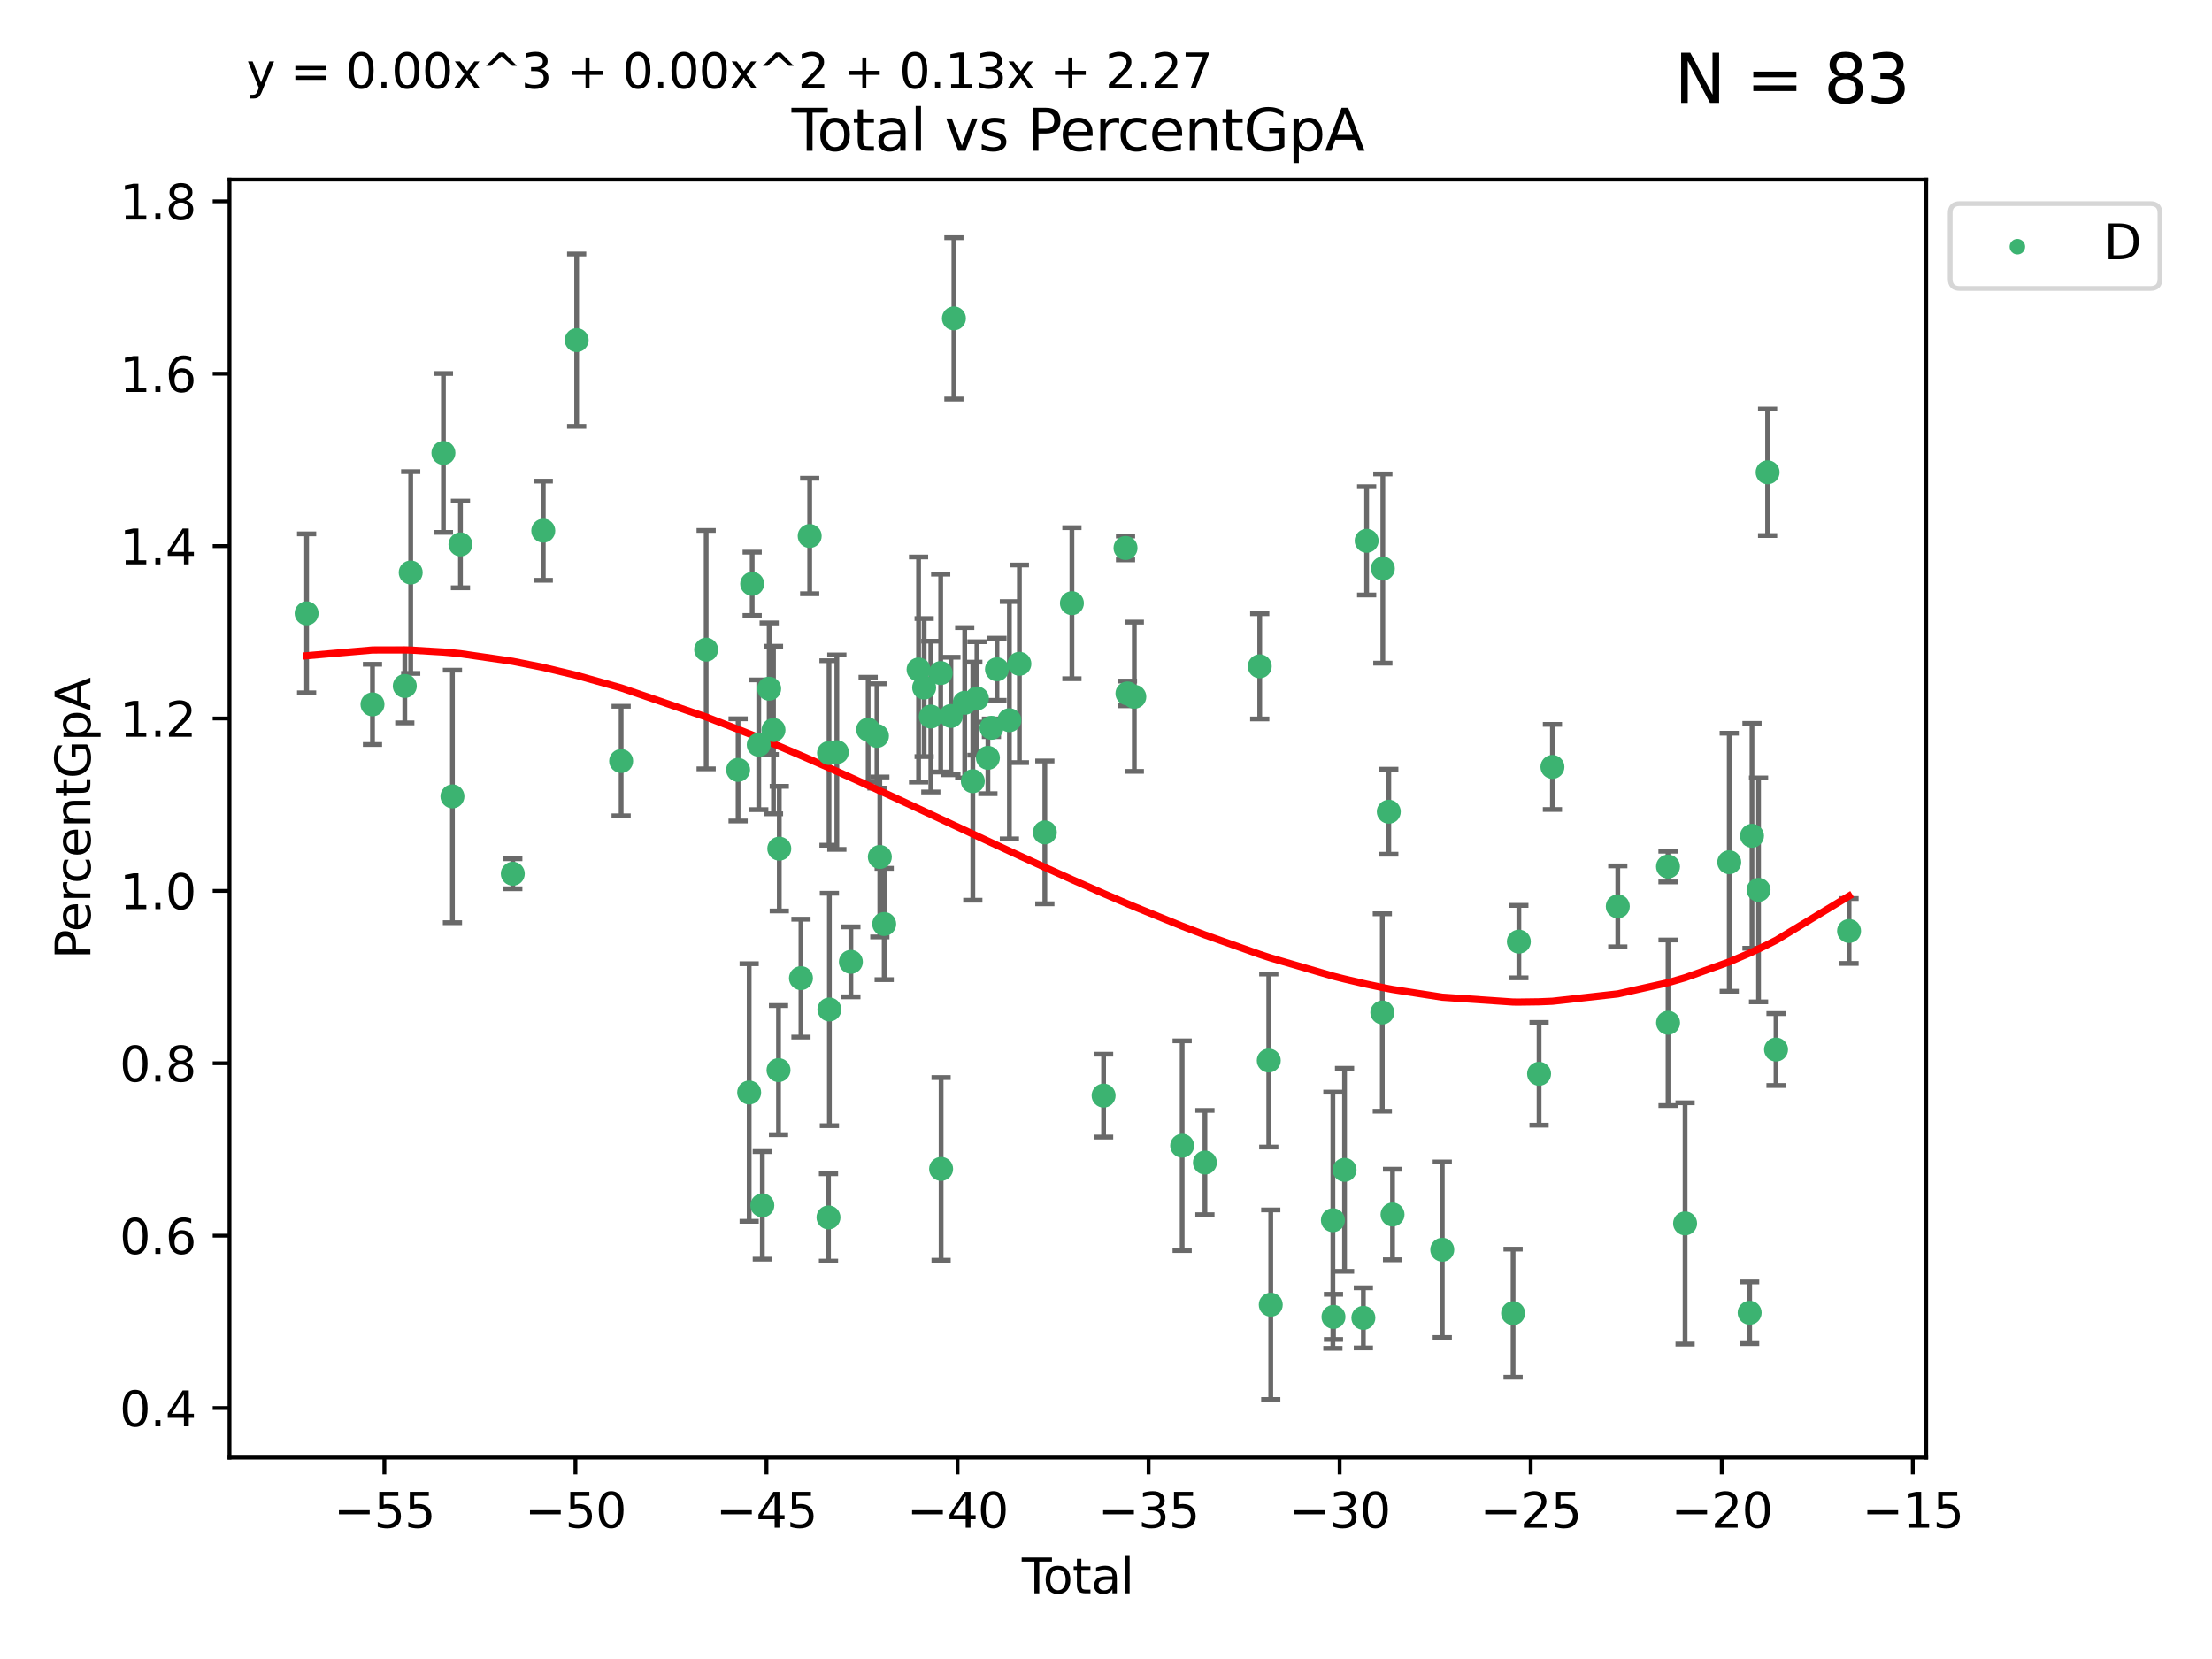 <?xml version="1.0" encoding="utf-8" standalone="no"?>
<!DOCTYPE svg PUBLIC "-//W3C//DTD SVG 1.1//EN"
  "http://www.w3.org/Graphics/SVG/1.1/DTD/svg11.dtd">
<svg xmlns:xlink="http://www.w3.org/1999/xlink" width="460.8pt" height="345.6pt" viewBox="0 0 460.8 345.6" xmlns="http://www.w3.org/2000/svg" version="1.1">
 <defs>
  <style type="text/css">*{stroke-linejoin: round; stroke-linecap: butt}</style>
 </defs>
 <g id="figure_1">
  <g id="patch_1">
   <path d="M 0 345.6 
L 460.8 345.6 
L 460.8 0 
L 0 0 
z
" style="fill: #ffffff"/>
  </g>
  <g id="axes_1">
   <g id="patch_2">
    <path d="M 47.81 303.64 
L 401.26 303.64 
L 401.26 37.411 
L 47.81 37.411 
z
" style="fill: #ffffff"/>
   </g>
   <g id="PathCollection_1">
    <defs>
     <path id="m841158c0ea" d="M 0 1.118 
C 0.297 1.118 0.581 1 0.791 0.791 
C 1 0.581 1.118 0.297 1.118 0 
C 1.118 -0.297 1 -0.581 0.791 -0.791 
C 0.581 -1 0.297 -1.118 0 -1.118 
C -0.297 -1.118 -0.581 -1 -0.791 -0.791 
C -1 -0.581 -1.118 -0.297 -1.118 0 
C -1.118 0.297 -1 0.581 -0.791 0.791 
C -0.581 1 -0.297 1.118 0 1.118 
z
" style="stroke: #3cb371"/>
    </defs>
    <g clip-path="url(#p9e75d2ea3b)">
     <use xlink:href="#m841158c0ea" x="63.876" y="127.772" style="fill: #3cb371; stroke: #3cb371"/>
     <use xlink:href="#m841158c0ea" x="77.596" y="146.735" style="fill: #3cb371; stroke: #3cb371"/>
     <use xlink:href="#m841158c0ea" x="84.325" y="142.904" style="fill: #3cb371; stroke: #3cb371"/>
     <use xlink:href="#m841158c0ea" x="85.557" y="119.264" style="fill: #3cb371; stroke: #3cb371"/>
     <use xlink:href="#m841158c0ea" x="92.373" y="94.352" style="fill: #3cb371; stroke: #3cb371"/>
     <use xlink:href="#m841158c0ea" x="94.251" y="165.908" style="fill: #3cb371; stroke: #3cb371"/>
     <use xlink:href="#m841158c0ea" x="95.924" y="113.415" style="fill: #3cb371; stroke: #3cb371"/>
     <use xlink:href="#m841158c0ea" x="106.824" y="182.02" style="fill: #3cb371; stroke: #3cb371"/>
     <use xlink:href="#m841158c0ea" x="113.173" y="110.554" style="fill: #3cb371; stroke: #3cb371"/>
     <use xlink:href="#m841158c0ea" x="120.128" y="70.855" style="fill: #3cb371; stroke: #3cb371"/>
     <use xlink:href="#m841158c0ea" x="129.394" y="158.539" style="fill: #3cb371; stroke: #3cb371"/>
     <use xlink:href="#m841158c0ea" x="147.104" y="135.337" style="fill: #3cb371; stroke: #3cb371"/>
     <use xlink:href="#m841158c0ea" x="153.759" y="160.386" style="fill: #3cb371; stroke: #3cb371"/>
     <use xlink:href="#m841158c0ea" x="156.064" y="227.589" style="fill: #3cb371; stroke: #3cb371"/>
     <use xlink:href="#m841158c0ea" x="156.691" y="121.623" style="fill: #3cb371; stroke: #3cb371"/>
     <use xlink:href="#m841158c0ea" x="158.063" y="155.152" style="fill: #3cb371; stroke: #3cb371"/>
     <use xlink:href="#m841158c0ea" x="158.807" y="251.099" style="fill: #3cb371; stroke: #3cb371"/>
     <use xlink:href="#m841158c0ea" x="160.233" y="143.473" style="fill: #3cb371; stroke: #3cb371"/>
     <use xlink:href="#m841158c0ea" x="161.133" y="152.076" style="fill: #3cb371; stroke: #3cb371"/>
     <use xlink:href="#m841158c0ea" x="162.18" y="222.922" style="fill: #3cb371; stroke: #3cb371"/>
     <use xlink:href="#m841158c0ea" x="162.339" y="176.791" style="fill: #3cb371; stroke: #3cb371"/>
     <use xlink:href="#m841158c0ea" x="166.855" y="203.764" style="fill: #3cb371; stroke: #3cb371"/>
     <use xlink:href="#m841158c0ea" x="168.673" y="111.658" style="fill: #3cb371; stroke: #3cb371"/>
     <use xlink:href="#m841158c0ea" x="172.589" y="253.611" style="fill: #3cb371; stroke: #3cb371"/>
     <use xlink:href="#m841158c0ea" x="172.699" y="156.861" style="fill: #3cb371; stroke: #3cb371"/>
     <use xlink:href="#m841158c0ea" x="172.777" y="210.291" style="fill: #3cb371; stroke: #3cb371"/>
     <use xlink:href="#m841158c0ea" x="174.33" y="156.692" style="fill: #3cb371; stroke: #3cb371"/>
     <use xlink:href="#m841158c0ea" x="177.253" y="200.368" style="fill: #3cb371; stroke: #3cb371"/>
     <use xlink:href="#m841158c0ea" x="180.852" y="151.982" style="fill: #3cb371; stroke: #3cb371"/>
     <use xlink:href="#m841158c0ea" x="182.685" y="153.308" style="fill: #3cb371; stroke: #3cb371"/>
     <use xlink:href="#m841158c0ea" x="183.284" y="178.52" style="fill: #3cb371; stroke: #3cb371"/>
     <use xlink:href="#m841158c0ea" x="184.191" y="192.485" style="fill: #3cb371; stroke: #3cb371"/>
     <use xlink:href="#m841158c0ea" x="191.354" y="139.475" style="fill: #3cb371; stroke: #3cb371"/>
     <use xlink:href="#m841158c0ea" x="192.515" y="143.232" style="fill: #3cb371; stroke: #3cb371"/>
     <use xlink:href="#m841158c0ea" x="193.905" y="149.277" style="fill: #3cb371; stroke: #3cb371"/>
     <use xlink:href="#m841158c0ea" x="195.962" y="140.217" style="fill: #3cb371; stroke: #3cb371"/>
     <use xlink:href="#m841158c0ea" x="196.047" y="243.5" style="fill: #3cb371; stroke: #3cb371"/>
     <use xlink:href="#m841158c0ea" x="198.092" y="149.152" style="fill: #3cb371; stroke: #3cb371"/>
     <use xlink:href="#m841158c0ea" x="198.716" y="66.321" style="fill: #3cb371; stroke: #3cb371"/>
     <use xlink:href="#m841158c0ea" x="200.965" y="146.41" style="fill: #3cb371; stroke: #3cb371"/>
     <use xlink:href="#m841158c0ea" x="202.656" y="162.739" style="fill: #3cb371; stroke: #3cb371"/>
     <use xlink:href="#m841158c0ea" x="203.512" y="145.502" style="fill: #3cb371; stroke: #3cb371"/>
     <use xlink:href="#m841158c0ea" x="205.798" y="157.878" style="fill: #3cb371; stroke: #3cb371"/>
     <use xlink:href="#m841158c0ea" x="206.534" y="151.614" style="fill: #3cb371; stroke: #3cb371"/>
     <use xlink:href="#m841158c0ea" x="207.683" y="139.426" style="fill: #3cb371; stroke: #3cb371"/>
     <use xlink:href="#m841158c0ea" x="210.276" y="150.037" style="fill: #3cb371; stroke: #3cb371"/>
     <use xlink:href="#m841158c0ea" x="212.355" y="138.282" style="fill: #3cb371; stroke: #3cb371"/>
     <use xlink:href="#m841158c0ea" x="217.658" y="173.402" style="fill: #3cb371; stroke: #3cb371"/>
     <use xlink:href="#m841158c0ea" x="223.298" y="125.658" style="fill: #3cb371; stroke: #3cb371"/>
     <use xlink:href="#m841158c0ea" x="229.9" y="228.235" style="fill: #3cb371; stroke: #3cb371"/>
     <use xlink:href="#m841158c0ea" x="234.466" y="114.15" style="fill: #3cb371; stroke: #3cb371"/>
     <use xlink:href="#m841158c0ea" x="234.867" y="144.457" style="fill: #3cb371; stroke: #3cb371"/>
     <use xlink:href="#m841158c0ea" x="236.299" y="145.151" style="fill: #3cb371; stroke: #3cb371"/>
     <use xlink:href="#m841158c0ea" x="246.264" y="238.67" style="fill: #3cb371; stroke: #3cb371"/>
     <use xlink:href="#m841158c0ea" x="251.008" y="242.181" style="fill: #3cb371; stroke: #3cb371"/>
     <use xlink:href="#m841158c0ea" x="262.426" y="138.809" style="fill: #3cb371; stroke: #3cb371"/>
     <use xlink:href="#m841158c0ea" x="264.31" y="220.927" style="fill: #3cb371; stroke: #3cb371"/>
     <use xlink:href="#m841158c0ea" x="264.723" y="271.791" style="fill: #3cb371; stroke: #3cb371"/>
     <use xlink:href="#m841158c0ea" x="277.665" y="254.191" style="fill: #3cb371; stroke: #3cb371"/>
     <use xlink:href="#m841158c0ea" x="277.787" y="274.328" style="fill: #3cb371; stroke: #3cb371"/>
     <use xlink:href="#m841158c0ea" x="280.095" y="243.697" style="fill: #3cb371; stroke: #3cb371"/>
     <use xlink:href="#m841158c0ea" x="284.013" y="274.529" style="fill: #3cb371; stroke: #3cb371"/>
     <use xlink:href="#m841158c0ea" x="284.697" y="112.659" style="fill: #3cb371; stroke: #3cb371"/>
     <use xlink:href="#m841158c0ea" x="287.961" y="210.914" style="fill: #3cb371; stroke: #3cb371"/>
     <use xlink:href="#m841158c0ea" x="288.072" y="118.443" style="fill: #3cb371; stroke: #3cb371"/>
     <use xlink:href="#m841158c0ea" x="289.309" y="169.096" style="fill: #3cb371; stroke: #3cb371"/>
     <use xlink:href="#m841158c0ea" x="290.089" y="253.004" style="fill: #3cb371; stroke: #3cb371"/>
     <use xlink:href="#m841158c0ea" x="300.451" y="260.341" style="fill: #3cb371; stroke: #3cb371"/>
     <use xlink:href="#m841158c0ea" x="315.205" y="273.563" style="fill: #3cb371; stroke: #3cb371"/>
     <use xlink:href="#m841158c0ea" x="316.405" y="196.157" style="fill: #3cb371; stroke: #3cb371"/>
     <use xlink:href="#m841158c0ea" x="320.618" y="223.692" style="fill: #3cb371; stroke: #3cb371"/>
     <use xlink:href="#m841158c0ea" x="323.4" y="159.768" style="fill: #3cb371; stroke: #3cb371"/>
     <use xlink:href="#m841158c0ea" x="337.014" y="188.813" style="fill: #3cb371; stroke: #3cb371"/>
     <use xlink:href="#m841158c0ea" x="347.474" y="180.523" style="fill: #3cb371; stroke: #3cb371"/>
     <use xlink:href="#m841158c0ea" x="347.488" y="213.06" style="fill: #3cb371; stroke: #3cb371"/>
     <use xlink:href="#m841158c0ea" x="351.034" y="254.857" style="fill: #3cb371; stroke: #3cb371"/>
     <use xlink:href="#m841158c0ea" x="360.232" y="179.62" style="fill: #3cb371; stroke: #3cb371"/>
     <use xlink:href="#m841158c0ea" x="364.485" y="273.467" style="fill: #3cb371; stroke: #3cb371"/>
     <use xlink:href="#m841158c0ea" x="364.973" y="174.115" style="fill: #3cb371; stroke: #3cb371"/>
     <use xlink:href="#m841158c0ea" x="366.339" y="185.382" style="fill: #3cb371; stroke: #3cb371"/>
     <use xlink:href="#m841158c0ea" x="368.227" y="98.386" style="fill: #3cb371; stroke: #3cb371"/>
     <use xlink:href="#m841158c0ea" x="369.98" y="218.64" style="fill: #3cb371; stroke: #3cb371"/>
     <use xlink:href="#m841158c0ea" x="385.194" y="193.941" style="fill: #3cb371; stroke: #3cb371"/>
    </g>
   </g>
   <g id="matplotlib.axis_1">
    <g id="xtick_1">
     <g id="line2d_1">
      <defs>
       <path id="m5528d07095" d="M 0 0 
L 0 3.5 
" style="stroke: #000000; stroke-width: 0.8"/>
      </defs>
      <g>
       <use xlink:href="#m5528d07095" x="80.072" y="303.64" style="stroke: #000000; stroke-width: 0.8"/>
      </g>
     </g>
     <g id="text_1">
      <!-- −55 -->
      <g transform="translate(69.52 318.238)scale(0.1 -0.1)">
       <defs>
        <path id="DejaVuSans-2212" d="M 678 2272 
L 4684 2272 
L 4684 1741 
L 678 1741 
L 678 2272 
z
" transform="scale(0.016)"/>
        <path id="DejaVuSans-35" d="M 691 4666 
L 3169 4666 
L 3169 4134 
L 1269 4134 
L 1269 2991 
Q 1406 3038 1543 3061 
Q 1681 3084 1819 3084 
Q 2600 3084 3056 2656 
Q 3513 2228 3513 1497 
Q 3513 744 3044 326 
Q 2575 -91 1722 -91 
Q 1428 -91 1123 -41 
Q 819 9 494 109 
L 494 744 
Q 775 591 1075 516 
Q 1375 441 1709 441 
Q 2250 441 2565 725 
Q 2881 1009 2881 1497 
Q 2881 1984 2565 2268 
Q 2250 2553 1709 2553 
Q 1456 2553 1204 2497 
Q 953 2441 691 2322 
L 691 4666 
z
" transform="scale(0.016)"/>
       </defs>
       <use xlink:href="#DejaVuSans-2212"/>
       <use xlink:href="#DejaVuSans-35" x="83.789"/>
       <use xlink:href="#DejaVuSans-35" x="147.412"/>
      </g>
     </g>
    </g>
    <g id="xtick_2">
     <g id="line2d_2">
      <g>
       <use xlink:href="#m5528d07095" x="119.872" y="303.64" style="stroke: #000000; stroke-width: 0.8"/>
      </g>
     </g>
     <g id="text_2">
      <!-- −50 -->
      <g transform="translate(109.319 318.238)scale(0.1 -0.1)">
       <defs>
        <path id="DejaVuSans-30" d="M 2034 4250 
Q 1547 4250 1301 3770 
Q 1056 3291 1056 2328 
Q 1056 1369 1301 889 
Q 1547 409 2034 409 
Q 2525 409 2770 889 
Q 3016 1369 3016 2328 
Q 3016 3291 2770 3770 
Q 2525 4250 2034 4250 
z
M 2034 4750 
Q 2819 4750 3233 4129 
Q 3647 3509 3647 2328 
Q 3647 1150 3233 529 
Q 2819 -91 2034 -91 
Q 1250 -91 836 529 
Q 422 1150 422 2328 
Q 422 3509 836 4129 
Q 1250 4750 2034 4750 
z
" transform="scale(0.016)"/>
       </defs>
       <use xlink:href="#DejaVuSans-2212"/>
       <use xlink:href="#DejaVuSans-35" x="83.789"/>
       <use xlink:href="#DejaVuSans-30" x="147.412"/>
      </g>
     </g>
    </g>
    <g id="xtick_3">
     <g id="line2d_3">
      <g>
       <use xlink:href="#m5528d07095" x="159.671" y="303.64" style="stroke: #000000; stroke-width: 0.8"/>
      </g>
     </g>
     <g id="text_3">
      <!-- −45 -->
      <g transform="translate(149.119 318.238)scale(0.1 -0.1)">
       <defs>
        <path id="DejaVuSans-34" d="M 2419 4116 
L 825 1625 
L 2419 1625 
L 2419 4116 
z
M 2253 4666 
L 3047 4666 
L 3047 1625 
L 3713 1625 
L 3713 1100 
L 3047 1100 
L 3047 0 
L 2419 0 
L 2419 1100 
L 313 1100 
L 313 1709 
L 2253 4666 
z
" transform="scale(0.016)"/>
       </defs>
       <use xlink:href="#DejaVuSans-2212"/>
       <use xlink:href="#DejaVuSans-34" x="83.789"/>
       <use xlink:href="#DejaVuSans-35" x="147.412"/>
      </g>
     </g>
    </g>
    <g id="xtick_4">
     <g id="line2d_4">
      <g>
       <use xlink:href="#m5528d07095" x="199.471" y="303.64" style="stroke: #000000; stroke-width: 0.8"/>
      </g>
     </g>
     <g id="text_4">
      <!-- −40 -->
      <g transform="translate(188.919 318.238)scale(0.1 -0.1)">
       <use xlink:href="#DejaVuSans-2212"/>
       <use xlink:href="#DejaVuSans-34" x="83.789"/>
       <use xlink:href="#DejaVuSans-30" x="147.412"/>
      </g>
     </g>
    </g>
    <g id="xtick_5">
     <g id="line2d_5">
      <g>
       <use xlink:href="#m5528d07095" x="239.271" y="303.64" style="stroke: #000000; stroke-width: 0.8"/>
      </g>
     </g>
     <g id="text_5">
      <!-- −35 -->
      <g transform="translate(228.718 318.238)scale(0.1 -0.1)">
       <defs>
        <path id="DejaVuSans-33" d="M 2597 2516 
Q 3050 2419 3304 2112 
Q 3559 1806 3559 1356 
Q 3559 666 3084 287 
Q 2609 -91 1734 -91 
Q 1441 -91 1130 -33 
Q 819 25 488 141 
L 488 750 
Q 750 597 1062 519 
Q 1375 441 1716 441 
Q 2309 441 2620 675 
Q 2931 909 2931 1356 
Q 2931 1769 2642 2001 
Q 2353 2234 1838 2234 
L 1294 2234 
L 1294 2753 
L 1863 2753 
Q 2328 2753 2575 2939 
Q 2822 3125 2822 3475 
Q 2822 3834 2567 4026 
Q 2313 4219 1838 4219 
Q 1578 4219 1281 4162 
Q 984 4106 628 3988 
L 628 4550 
Q 988 4650 1302 4700 
Q 1616 4750 1894 4750 
Q 2613 4750 3031 4423 
Q 3450 4097 3450 3541 
Q 3450 3153 3228 2886 
Q 3006 2619 2597 2516 
z
" transform="scale(0.016)"/>
       </defs>
       <use xlink:href="#DejaVuSans-2212"/>
       <use xlink:href="#DejaVuSans-33" x="83.789"/>
       <use xlink:href="#DejaVuSans-35" x="147.412"/>
      </g>
     </g>
    </g>
    <g id="xtick_6">
     <g id="line2d_6">
      <g>
       <use xlink:href="#m5528d07095" x="279.071" y="303.64" style="stroke: #000000; stroke-width: 0.8"/>
      </g>
     </g>
     <g id="text_6">
      <!-- −30 -->
      <g transform="translate(268.518 318.238)scale(0.1 -0.1)">
       <use xlink:href="#DejaVuSans-2212"/>
       <use xlink:href="#DejaVuSans-33" x="83.789"/>
       <use xlink:href="#DejaVuSans-30" x="147.412"/>
      </g>
     </g>
    </g>
    <g id="xtick_7">
     <g id="line2d_7">
      <g>
       <use xlink:href="#m5528d07095" x="318.87" y="303.64" style="stroke: #000000; stroke-width: 0.8"/>
      </g>
     </g>
     <g id="text_7">
      <!-- −25 -->
      <g transform="translate(308.318 318.238)scale(0.1 -0.1)">
       <defs>
        <path id="DejaVuSans-32" d="M 1228 531 
L 3431 531 
L 3431 0 
L 469 0 
L 469 531 
Q 828 903 1448 1529 
Q 2069 2156 2228 2338 
Q 2531 2678 2651 2914 
Q 2772 3150 2772 3378 
Q 2772 3750 2511 3984 
Q 2250 4219 1831 4219 
Q 1534 4219 1204 4116 
Q 875 4013 500 3803 
L 500 4441 
Q 881 4594 1212 4672 
Q 1544 4750 1819 4750 
Q 2544 4750 2975 4387 
Q 3406 4025 3406 3419 
Q 3406 3131 3298 2873 
Q 3191 2616 2906 2266 
Q 2828 2175 2409 1742 
Q 1991 1309 1228 531 
z
" transform="scale(0.016)"/>
       </defs>
       <use xlink:href="#DejaVuSans-2212"/>
       <use xlink:href="#DejaVuSans-32" x="83.789"/>
       <use xlink:href="#DejaVuSans-35" x="147.412"/>
      </g>
     </g>
    </g>
    <g id="xtick_8">
     <g id="line2d_8">
      <g>
       <use xlink:href="#m5528d07095" x="358.67" y="303.64" style="stroke: #000000; stroke-width: 0.8"/>
      </g>
     </g>
     <g id="text_8">
      <!-- −20 -->
      <g transform="translate(348.118 318.238)scale(0.1 -0.1)">
       <use xlink:href="#DejaVuSans-2212"/>
       <use xlink:href="#DejaVuSans-32" x="83.789"/>
       <use xlink:href="#DejaVuSans-30" x="147.412"/>
      </g>
     </g>
    </g>
    <g id="xtick_9">
     <g id="line2d_9">
      <g>
       <use xlink:href="#m5528d07095" x="398.47" y="303.64" style="stroke: #000000; stroke-width: 0.8"/>
      </g>
     </g>
     <g id="text_9">
      <!-- −15 -->
      <g transform="translate(387.917 318.238)scale(0.1 -0.1)">
       <defs>
        <path id="DejaVuSans-31" d="M 794 531 
L 1825 531 
L 1825 4091 
L 703 3866 
L 703 4441 
L 1819 4666 
L 2450 4666 
L 2450 531 
L 3481 531 
L 3481 0 
L 794 0 
L 794 531 
z
" transform="scale(0.016)"/>
       </defs>
       <use xlink:href="#DejaVuSans-2212"/>
       <use xlink:href="#DejaVuSans-31" x="83.789"/>
       <use xlink:href="#DejaVuSans-35" x="147.412"/>
      </g>
     </g>
    </g>
    <g id="text_10">
     <!-- Total -->
     <g transform="translate(212.858 331.917)scale(0.1 -0.1)">
      <defs>
       <path id="DejaVuSans-54" d="M -19 4666 
L 3928 4666 
L 3928 4134 
L 2272 4134 
L 2272 0 
L 1638 0 
L 1638 4134 
L -19 4134 
L -19 4666 
z
" transform="scale(0.016)"/>
       <path id="DejaVuSans-6f" d="M 1959 3097 
Q 1497 3097 1228 2736 
Q 959 2375 959 1747 
Q 959 1119 1226 758 
Q 1494 397 1959 397 
Q 2419 397 2687 759 
Q 2956 1122 2956 1747 
Q 2956 2369 2687 2733 
Q 2419 3097 1959 3097 
z
M 1959 3584 
Q 2709 3584 3137 3096 
Q 3566 2609 3566 1747 
Q 3566 888 3137 398 
Q 2709 -91 1959 -91 
Q 1206 -91 779 398 
Q 353 888 353 1747 
Q 353 2609 779 3096 
Q 1206 3584 1959 3584 
z
" transform="scale(0.016)"/>
       <path id="DejaVuSans-74" d="M 1172 4494 
L 1172 3500 
L 2356 3500 
L 2356 3053 
L 1172 3053 
L 1172 1153 
Q 1172 725 1289 603 
Q 1406 481 1766 481 
L 2356 481 
L 2356 0 
L 1766 0 
Q 1100 0 847 248 
Q 594 497 594 1153 
L 594 3053 
L 172 3053 
L 172 3500 
L 594 3500 
L 594 4494 
L 1172 4494 
z
" transform="scale(0.016)"/>
       <path id="DejaVuSans-61" d="M 2194 1759 
Q 1497 1759 1228 1600 
Q 959 1441 959 1056 
Q 959 750 1161 570 
Q 1363 391 1709 391 
Q 2188 391 2477 730 
Q 2766 1069 2766 1631 
L 2766 1759 
L 2194 1759 
z
M 3341 1997 
L 3341 0 
L 2766 0 
L 2766 531 
Q 2569 213 2275 61 
Q 1981 -91 1556 -91 
Q 1019 -91 701 211 
Q 384 513 384 1019 
Q 384 1609 779 1909 
Q 1175 2209 1959 2209 
L 2766 2209 
L 2766 2266 
Q 2766 2663 2505 2880 
Q 2244 3097 1772 3097 
Q 1472 3097 1187 3025 
Q 903 2953 641 2809 
L 641 3341 
Q 956 3463 1253 3523 
Q 1550 3584 1831 3584 
Q 2591 3584 2966 3190 
Q 3341 2797 3341 1997 
z
" transform="scale(0.016)"/>
       <path id="DejaVuSans-6c" d="M 603 4863 
L 1178 4863 
L 1178 0 
L 603 0 
L 603 4863 
z
" transform="scale(0.016)"/>
      </defs>
      <use xlink:href="#DejaVuSans-54"/>
      <use xlink:href="#DejaVuSans-6f" x="44.084"/>
      <use xlink:href="#DejaVuSans-74" x="105.266"/>
      <use xlink:href="#DejaVuSans-61" x="144.475"/>
      <use xlink:href="#DejaVuSans-6c" x="205.754"/>
     </g>
    </g>
   </g>
   <g id="matplotlib.axis_2">
    <g id="ytick_1">
     <g id="line2d_10">
      <defs>
       <path id="mdef56528fb" d="M 0 0 
L -3.5 0 
" style="stroke: #000000; stroke-width: 0.8"/>
      </defs>
      <g>
       <use xlink:href="#mdef56528fb" x="47.81" y="293.324" style="stroke: #000000; stroke-width: 0.8"/>
      </g>
     </g>
     <g id="text_11">
      <!-- 0.4 -->
      <g transform="translate(24.907 297.124)scale(0.1 -0.1)">
       <defs>
        <path id="DejaVuSans-2e" d="M 684 794 
L 1344 794 
L 1344 0 
L 684 0 
L 684 794 
z
" transform="scale(0.016)"/>
       </defs>
       <use xlink:href="#DejaVuSans-30"/>
       <use xlink:href="#DejaVuSans-2e" x="63.623"/>
       <use xlink:href="#DejaVuSans-34" x="95.41"/>
      </g>
     </g>
    </g>
    <g id="ytick_2">
     <g id="line2d_11">
      <g>
       <use xlink:href="#mdef56528fb" x="47.81" y="257.412" style="stroke: #000000; stroke-width: 0.8"/>
      </g>
     </g>
     <g id="text_12">
      <!-- 0.6 -->
      <g transform="translate(24.907 261.211)scale(0.1 -0.1)">
       <defs>
        <path id="DejaVuSans-36" d="M 2113 2584 
Q 1688 2584 1439 2293 
Q 1191 2003 1191 1497 
Q 1191 994 1439 701 
Q 1688 409 2113 409 
Q 2538 409 2786 701 
Q 3034 994 3034 1497 
Q 3034 2003 2786 2293 
Q 2538 2584 2113 2584 
z
M 3366 4563 
L 3366 3988 
Q 3128 4100 2886 4159 
Q 2644 4219 2406 4219 
Q 1781 4219 1451 3797 
Q 1122 3375 1075 2522 
Q 1259 2794 1537 2939 
Q 1816 3084 2150 3084 
Q 2853 3084 3261 2657 
Q 3669 2231 3669 1497 
Q 3669 778 3244 343 
Q 2819 -91 2113 -91 
Q 1303 -91 875 529 
Q 447 1150 447 2328 
Q 447 3434 972 4092 
Q 1497 4750 2381 4750 
Q 2619 4750 2861 4703 
Q 3103 4656 3366 4563 
z
" transform="scale(0.016)"/>
       </defs>
       <use xlink:href="#DejaVuSans-30"/>
       <use xlink:href="#DejaVuSans-2e" x="63.623"/>
       <use xlink:href="#DejaVuSans-36" x="95.41"/>
      </g>
     </g>
    </g>
    <g id="ytick_3">
     <g id="line2d_12">
      <g>
       <use xlink:href="#mdef56528fb" x="47.81" y="221.5" style="stroke: #000000; stroke-width: 0.8"/>
      </g>
     </g>
     <g id="text_13">
      <!-- 0.8 -->
      <g transform="translate(24.907 225.299)scale(0.1 -0.1)">
       <defs>
        <path id="DejaVuSans-38" d="M 2034 2216 
Q 1584 2216 1326 1975 
Q 1069 1734 1069 1313 
Q 1069 891 1326 650 
Q 1584 409 2034 409 
Q 2484 409 2743 651 
Q 3003 894 3003 1313 
Q 3003 1734 2745 1975 
Q 2488 2216 2034 2216 
z
M 1403 2484 
Q 997 2584 770 2862 
Q 544 3141 544 3541 
Q 544 4100 942 4425 
Q 1341 4750 2034 4750 
Q 2731 4750 3128 4425 
Q 3525 4100 3525 3541 
Q 3525 3141 3298 2862 
Q 3072 2584 2669 2484 
Q 3125 2378 3379 2068 
Q 3634 1759 3634 1313 
Q 3634 634 3220 271 
Q 2806 -91 2034 -91 
Q 1263 -91 848 271 
Q 434 634 434 1313 
Q 434 1759 690 2068 
Q 947 2378 1403 2484 
z
M 1172 3481 
Q 1172 3119 1398 2916 
Q 1625 2713 2034 2713 
Q 2441 2713 2670 2916 
Q 2900 3119 2900 3481 
Q 2900 3844 2670 4047 
Q 2441 4250 2034 4250 
Q 1625 4250 1398 4047 
Q 1172 3844 1172 3481 
z
" transform="scale(0.016)"/>
       </defs>
       <use xlink:href="#DejaVuSans-30"/>
       <use xlink:href="#DejaVuSans-2e" x="63.623"/>
       <use xlink:href="#DejaVuSans-38" x="95.41"/>
      </g>
     </g>
    </g>
    <g id="ytick_4">
     <g id="line2d_13">
      <g>
       <use xlink:href="#mdef56528fb" x="47.81" y="185.587" style="stroke: #000000; stroke-width: 0.8"/>
      </g>
     </g>
     <g id="text_14">
      <!-- 1.0 -->
      <g transform="translate(24.907 189.387)scale(0.1 -0.1)">
       <use xlink:href="#DejaVuSans-31"/>
       <use xlink:href="#DejaVuSans-2e" x="63.623"/>
       <use xlink:href="#DejaVuSans-30" x="95.41"/>
      </g>
     </g>
    </g>
    <g id="ytick_5">
     <g id="line2d_14">
      <g>
       <use xlink:href="#mdef56528fb" x="47.81" y="149.675" style="stroke: #000000; stroke-width: 0.8"/>
      </g>
     </g>
     <g id="text_15">
      <!-- 1.2 -->
      <g transform="translate(24.907 153.474)scale(0.1 -0.1)">
       <use xlink:href="#DejaVuSans-31"/>
       <use xlink:href="#DejaVuSans-2e" x="63.623"/>
       <use xlink:href="#DejaVuSans-32" x="95.41"/>
      </g>
     </g>
    </g>
    <g id="ytick_6">
     <g id="line2d_15">
      <g>
       <use xlink:href="#mdef56528fb" x="47.81" y="113.763" style="stroke: #000000; stroke-width: 0.8"/>
      </g>
     </g>
     <g id="text_16">
      <!-- 1.4 -->
      <g transform="translate(24.907 117.562)scale(0.1 -0.1)">
       <use xlink:href="#DejaVuSans-31"/>
       <use xlink:href="#DejaVuSans-2e" x="63.623"/>
       <use xlink:href="#DejaVuSans-34" x="95.41"/>
      </g>
     </g>
    </g>
    <g id="ytick_7">
     <g id="line2d_16">
      <g>
       <use xlink:href="#mdef56528fb" x="47.81" y="77.85" style="stroke: #000000; stroke-width: 0.8"/>
      </g>
     </g>
     <g id="text_17">
      <!-- 1.6 -->
      <g transform="translate(24.907 81.65)scale(0.1 -0.1)">
       <use xlink:href="#DejaVuSans-31"/>
       <use xlink:href="#DejaVuSans-2e" x="63.623"/>
       <use xlink:href="#DejaVuSans-36" x="95.41"/>
      </g>
     </g>
    </g>
    <g id="ytick_8">
     <g id="line2d_17">
      <g>
       <use xlink:href="#mdef56528fb" x="47.81" y="41.938" style="stroke: #000000; stroke-width: 0.8"/>
      </g>
     </g>
     <g id="text_18">
      <!-- 1.8 -->
      <g transform="translate(24.907 45.737)scale(0.1 -0.1)">
       <use xlink:href="#DejaVuSans-31"/>
       <use xlink:href="#DejaVuSans-2e" x="63.623"/>
       <use xlink:href="#DejaVuSans-38" x="95.41"/>
      </g>
     </g>
    </g>
    <g id="text_19">
     <!-- PercentGpA -->
     <g transform="translate(18.827 199.802)rotate(-90)scale(0.1 -0.1)">
      <defs>
       <path id="DejaVuSans-50" d="M 1259 4147 
L 1259 2394 
L 2053 2394 
Q 2494 2394 2734 2622 
Q 2975 2850 2975 3272 
Q 2975 3691 2734 3919 
Q 2494 4147 2053 4147 
L 1259 4147 
z
M 628 4666 
L 2053 4666 
Q 2838 4666 3239 4311 
Q 3641 3956 3641 3272 
Q 3641 2581 3239 2228 
Q 2838 1875 2053 1875 
L 1259 1875 
L 1259 0 
L 628 0 
L 628 4666 
z
" transform="scale(0.016)"/>
       <path id="DejaVuSans-65" d="M 3597 1894 
L 3597 1613 
L 953 1613 
Q 991 1019 1311 708 
Q 1631 397 2203 397 
Q 2534 397 2845 478 
Q 3156 559 3463 722 
L 3463 178 
Q 3153 47 2828 -22 
Q 2503 -91 2169 -91 
Q 1331 -91 842 396 
Q 353 884 353 1716 
Q 353 2575 817 3079 
Q 1281 3584 2069 3584 
Q 2775 3584 3186 3129 
Q 3597 2675 3597 1894 
z
M 3022 2063 
Q 3016 2534 2758 2815 
Q 2500 3097 2075 3097 
Q 1594 3097 1305 2825 
Q 1016 2553 972 2059 
L 3022 2063 
z
" transform="scale(0.016)"/>
       <path id="DejaVuSans-72" d="M 2631 2963 
Q 2534 3019 2420 3045 
Q 2306 3072 2169 3072 
Q 1681 3072 1420 2755 
Q 1159 2438 1159 1844 
L 1159 0 
L 581 0 
L 581 3500 
L 1159 3500 
L 1159 2956 
Q 1341 3275 1631 3429 
Q 1922 3584 2338 3584 
Q 2397 3584 2469 3576 
Q 2541 3569 2628 3553 
L 2631 2963 
z
" transform="scale(0.016)"/>
       <path id="DejaVuSans-63" d="M 3122 3366 
L 3122 2828 
Q 2878 2963 2633 3030 
Q 2388 3097 2138 3097 
Q 1578 3097 1268 2742 
Q 959 2388 959 1747 
Q 959 1106 1268 751 
Q 1578 397 2138 397 
Q 2388 397 2633 464 
Q 2878 531 3122 666 
L 3122 134 
Q 2881 22 2623 -34 
Q 2366 -91 2075 -91 
Q 1284 -91 818 406 
Q 353 903 353 1747 
Q 353 2603 823 3093 
Q 1294 3584 2113 3584 
Q 2378 3584 2631 3529 
Q 2884 3475 3122 3366 
z
" transform="scale(0.016)"/>
       <path id="DejaVuSans-6e" d="M 3513 2113 
L 3513 0 
L 2938 0 
L 2938 2094 
Q 2938 2591 2744 2837 
Q 2550 3084 2163 3084 
Q 1697 3084 1428 2787 
Q 1159 2491 1159 1978 
L 1159 0 
L 581 0 
L 581 3500 
L 1159 3500 
L 1159 2956 
Q 1366 3272 1645 3428 
Q 1925 3584 2291 3584 
Q 2894 3584 3203 3211 
Q 3513 2838 3513 2113 
z
" transform="scale(0.016)"/>
       <path id="DejaVuSans-47" d="M 3809 666 
L 3809 1919 
L 2778 1919 
L 2778 2438 
L 4434 2438 
L 4434 434 
Q 4069 175 3628 42 
Q 3188 -91 2688 -91 
Q 1594 -91 976 548 
Q 359 1188 359 2328 
Q 359 3472 976 4111 
Q 1594 4750 2688 4750 
Q 3144 4750 3555 4637 
Q 3966 4525 4313 4306 
L 4313 3634 
Q 3963 3931 3569 4081 
Q 3175 4231 2741 4231 
Q 1884 4231 1454 3753 
Q 1025 3275 1025 2328 
Q 1025 1384 1454 906 
Q 1884 428 2741 428 
Q 3075 428 3337 486 
Q 3600 544 3809 666 
z
" transform="scale(0.016)"/>
       <path id="DejaVuSans-70" d="M 1159 525 
L 1159 -1331 
L 581 -1331 
L 581 3500 
L 1159 3500 
L 1159 2969 
Q 1341 3281 1617 3432 
Q 1894 3584 2278 3584 
Q 2916 3584 3314 3078 
Q 3713 2572 3713 1747 
Q 3713 922 3314 415 
Q 2916 -91 2278 -91 
Q 1894 -91 1617 61 
Q 1341 213 1159 525 
z
M 3116 1747 
Q 3116 2381 2855 2742 
Q 2594 3103 2138 3103 
Q 1681 3103 1420 2742 
Q 1159 2381 1159 1747 
Q 1159 1113 1420 752 
Q 1681 391 2138 391 
Q 2594 391 2855 752 
Q 3116 1113 3116 1747 
z
" transform="scale(0.016)"/>
       <path id="DejaVuSans-41" d="M 2188 4044 
L 1331 1722 
L 3047 1722 
L 2188 4044 
z
M 1831 4666 
L 2547 4666 
L 4325 0 
L 3669 0 
L 3244 1197 
L 1141 1197 
L 716 0 
L 50 0 
L 1831 4666 
z
" transform="scale(0.016)"/>
      </defs>
      <use xlink:href="#DejaVuSans-50"/>
      <use xlink:href="#DejaVuSans-65" x="56.678"/>
      <use xlink:href="#DejaVuSans-72" x="118.201"/>
      <use xlink:href="#DejaVuSans-63" x="157.064"/>
      <use xlink:href="#DejaVuSans-65" x="212.045"/>
      <use xlink:href="#DejaVuSans-6e" x="273.568"/>
      <use xlink:href="#DejaVuSans-74" x="336.947"/>
      <use xlink:href="#DejaVuSans-47" x="376.156"/>
      <use xlink:href="#DejaVuSans-70" x="453.646"/>
      <use xlink:href="#DejaVuSans-41" x="517.123"/>
     </g>
    </g>
   </g>
   <g id="LineCollection_1">
    <path d="M 63.876 144.325 
L 63.876 111.219 
" clip-path="url(#p9e75d2ea3b)" style="fill: none; stroke: #696969"/>
    <path d="M 77.596 155.09 
L 77.596 138.38 
" clip-path="url(#p9e75d2ea3b)" style="fill: none; stroke: #696969"/>
    <path d="M 84.325 150.588 
L 84.325 135.221 
" clip-path="url(#p9e75d2ea3b)" style="fill: none; stroke: #696969"/>
    <path d="M 85.557 140.282 
L 85.557 98.247 
" clip-path="url(#p9e75d2ea3b)" style="fill: none; stroke: #696969"/>
    <path d="M 92.373 110.902 
L 92.373 77.802 
" clip-path="url(#p9e75d2ea3b)" style="fill: none; stroke: #696969"/>
    <path d="M 94.251 192.208 
L 94.251 139.608 
" clip-path="url(#p9e75d2ea3b)" style="fill: none; stroke: #696969"/>
    <path d="M 95.924 122.45 
L 95.924 104.38 
" clip-path="url(#p9e75d2ea3b)" style="fill: none; stroke: #696969"/>
    <path d="M 106.824 185.153 
L 106.824 178.887 
" clip-path="url(#p9e75d2ea3b)" style="fill: none; stroke: #696969"/>
    <path d="M 113.173 120.881 
L 113.173 100.227 
" clip-path="url(#p9e75d2ea3b)" style="fill: none; stroke: #696969"/>
    <path d="M 120.128 88.808 
L 120.128 52.902 
" clip-path="url(#p9e75d2ea3b)" style="fill: none; stroke: #696969"/>
    <path d="M 129.394 169.948 
L 129.394 147.13 
" clip-path="url(#p9e75d2ea3b)" style="fill: none; stroke: #696969"/>
    <path d="M 147.104 160.171 
L 147.104 110.503 
" clip-path="url(#p9e75d2ea3b)" style="fill: none; stroke: #696969"/>
    <path d="M 153.759 171.03 
L 153.759 149.741 
" clip-path="url(#p9e75d2ea3b)" style="fill: none; stroke: #696969"/>
    <path d="M 156.064 254.416 
L 156.064 200.762 
" clip-path="url(#p9e75d2ea3b)" style="fill: none; stroke: #696969"/>
    <path d="M 156.691 128.226 
L 156.691 115.021 
" clip-path="url(#p9e75d2ea3b)" style="fill: none; stroke: #696969"/>
    <path d="M 158.063 168.666 
L 158.063 141.637 
" clip-path="url(#p9e75d2ea3b)" style="fill: none; stroke: #696969"/>
    <path d="M 158.807 262.31 
L 158.807 239.887 
" clip-path="url(#p9e75d2ea3b)" style="fill: none; stroke: #696969"/>
    <path d="M 160.233 157.172 
L 160.233 129.775 
" clip-path="url(#p9e75d2ea3b)" style="fill: none; stroke: #696969"/>
    <path d="M 161.133 169.532 
L 161.133 134.62 
" clip-path="url(#p9e75d2ea3b)" style="fill: none; stroke: #696969"/>
    <path d="M 162.18 236.371 
L 162.18 209.472 
" clip-path="url(#p9e75d2ea3b)" style="fill: none; stroke: #696969"/>
    <path d="M 162.339 189.771 
L 162.339 163.812 
" clip-path="url(#p9e75d2ea3b)" style="fill: none; stroke: #696969"/>
    <path d="M 166.855 216.044 
L 166.855 191.483 
" clip-path="url(#p9e75d2ea3b)" style="fill: none; stroke: #696969"/>
    <path d="M 168.673 123.69 
L 168.673 99.625 
" clip-path="url(#p9e75d2ea3b)" style="fill: none; stroke: #696969"/>
    <path d="M 172.589 262.713 
L 172.589 244.509 
" clip-path="url(#p9e75d2ea3b)" style="fill: none; stroke: #696969"/>
    <path d="M 172.699 176.075 
L 172.699 137.646 
" clip-path="url(#p9e75d2ea3b)" style="fill: none; stroke: #696969"/>
    <path d="M 172.777 234.498 
L 172.777 186.085 
" clip-path="url(#p9e75d2ea3b)" style="fill: none; stroke: #696969"/>
    <path d="M 174.33 176.942 
L 174.33 136.443 
" clip-path="url(#p9e75d2ea3b)" style="fill: none; stroke: #696969"/>
    <path d="M 177.253 207.656 
L 177.253 193.08 
" clip-path="url(#p9e75d2ea3b)" style="fill: none; stroke: #696969"/>
    <path d="M 180.852 162.878 
L 180.852 141.087 
" clip-path="url(#p9e75d2ea3b)" style="fill: none; stroke: #696969"/>
    <path d="M 182.685 164.178 
L 182.685 142.438 
" clip-path="url(#p9e75d2ea3b)" style="fill: none; stroke: #696969"/>
    <path d="M 183.284 195.18 
L 183.284 161.861 
" clip-path="url(#p9e75d2ea3b)" style="fill: none; stroke: #696969"/>
    <path d="M 184.191 204.078 
L 184.191 180.892 
" clip-path="url(#p9e75d2ea3b)" style="fill: none; stroke: #696969"/>
    <path d="M 191.354 162.924 
L 191.354 116.026 
" clip-path="url(#p9e75d2ea3b)" style="fill: none; stroke: #696969"/>
    <path d="M 192.515 157.609 
L 192.515 128.855 
" clip-path="url(#p9e75d2ea3b)" style="fill: none; stroke: #696969"/>
    <path d="M 193.905 164.982 
L 193.905 133.573 
" clip-path="url(#p9e75d2ea3b)" style="fill: none; stroke: #696969"/>
    <path d="M 195.962 160.827 
L 195.962 119.606 
" clip-path="url(#p9e75d2ea3b)" style="fill: none; stroke: #696969"/>
    <path d="M 196.047 262.524 
L 196.047 224.476 
" clip-path="url(#p9e75d2ea3b)" style="fill: none; stroke: #696969"/>
    <path d="M 198.092 161.389 
L 198.092 136.915 
" clip-path="url(#p9e75d2ea3b)" style="fill: none; stroke: #696969"/>
    <path d="M 198.716 83.13 
L 198.716 49.513 
" clip-path="url(#p9e75d2ea3b)" style="fill: none; stroke: #696969"/>
    <path d="M 200.965 162.074 
L 200.965 130.746 
" clip-path="url(#p9e75d2ea3b)" style="fill: none; stroke: #696969"/>
    <path d="M 202.656 187.536 
L 202.656 137.941 
" clip-path="url(#p9e75d2ea3b)" style="fill: none; stroke: #696969"/>
    <path d="M 203.512 157.315 
L 203.512 133.689 
" clip-path="url(#p9e75d2ea3b)" style="fill: none; stroke: #696969"/>
    <path d="M 205.798 165.337 
L 205.798 150.42 
" clip-path="url(#p9e75d2ea3b)" style="fill: none; stroke: #696969"/>
    <path d="M 206.534 153.457 
L 206.534 149.77 
" clip-path="url(#p9e75d2ea3b)" style="fill: none; stroke: #696969"/>
    <path d="M 207.683 145.895 
L 207.683 132.958 
" clip-path="url(#p9e75d2ea3b)" style="fill: none; stroke: #696969"/>
    <path d="M 210.276 174.758 
L 210.276 125.316 
" clip-path="url(#p9e75d2ea3b)" style="fill: none; stroke: #696969"/>
    <path d="M 212.355 158.862 
L 212.355 117.701 
" clip-path="url(#p9e75d2ea3b)" style="fill: none; stroke: #696969"/>
    <path d="M 217.658 188.277 
L 217.658 158.527 
" clip-path="url(#p9e75d2ea3b)" style="fill: none; stroke: #696969"/>
    <path d="M 223.298 141.391 
L 223.298 109.924 
" clip-path="url(#p9e75d2ea3b)" style="fill: none; stroke: #696969"/>
    <path d="M 229.9 236.864 
L 229.9 219.607 
" clip-path="url(#p9e75d2ea3b)" style="fill: none; stroke: #696969"/>
    <path d="M 234.466 116.635 
L 234.466 111.665 
" clip-path="url(#p9e75d2ea3b)" style="fill: none; stroke: #696969"/>
    <path d="M 234.867 147.034 
L 234.867 141.881 
" clip-path="url(#p9e75d2ea3b)" style="fill: none; stroke: #696969"/>
    <path d="M 236.299 160.7 
L 236.299 129.602 
" clip-path="url(#p9e75d2ea3b)" style="fill: none; stroke: #696969"/>
    <path d="M 246.264 260.513 
L 246.264 216.826 
" clip-path="url(#p9e75d2ea3b)" style="fill: none; stroke: #696969"/>
    <path d="M 251.008 253.044 
L 251.008 231.318 
" clip-path="url(#p9e75d2ea3b)" style="fill: none; stroke: #696969"/>
    <path d="M 262.426 149.771 
L 262.426 127.847 
" clip-path="url(#p9e75d2ea3b)" style="fill: none; stroke: #696969"/>
    <path d="M 264.31 238.945 
L 264.31 202.91 
" clip-path="url(#p9e75d2ea3b)" style="fill: none; stroke: #696969"/>
    <path d="M 264.723 291.539 
L 264.723 252.043 
" clip-path="url(#p9e75d2ea3b)" style="fill: none; stroke: #696969"/>
    <path d="M 277.665 280.869 
L 277.665 227.514 
" clip-path="url(#p9e75d2ea3b)" style="fill: none; stroke: #696969"/>
    <path d="M 277.787 279.032 
L 277.787 269.625 
" clip-path="url(#p9e75d2ea3b)" style="fill: none; stroke: #696969"/>
    <path d="M 280.095 264.84 
L 280.095 222.555 
" clip-path="url(#p9e75d2ea3b)" style="fill: none; stroke: #696969"/>
    <path d="M 284.013 280.785 
L 284.013 268.272 
" clip-path="url(#p9e75d2ea3b)" style="fill: none; stroke: #696969"/>
    <path d="M 284.697 123.95 
L 284.697 101.367 
" clip-path="url(#p9e75d2ea3b)" style="fill: none; stroke: #696969"/>
    <path d="M 287.961 231.476 
L 287.961 190.353 
" clip-path="url(#p9e75d2ea3b)" style="fill: none; stroke: #696969"/>
    <path d="M 288.072 138.153 
L 288.072 98.734 
" clip-path="url(#p9e75d2ea3b)" style="fill: none; stroke: #696969"/>
    <path d="M 289.309 177.947 
L 289.309 160.244 
" clip-path="url(#p9e75d2ea3b)" style="fill: none; stroke: #696969"/>
    <path d="M 290.089 262.435 
L 290.089 243.572 
" clip-path="url(#p9e75d2ea3b)" style="fill: none; stroke: #696969"/>
    <path d="M 300.451 278.63 
L 300.451 242.051 
" clip-path="url(#p9e75d2ea3b)" style="fill: none; stroke: #696969"/>
    <path d="M 315.205 286.905 
L 315.205 260.22 
" clip-path="url(#p9e75d2ea3b)" style="fill: none; stroke: #696969"/>
    <path d="M 316.405 203.705 
L 316.405 188.609 
" clip-path="url(#p9e75d2ea3b)" style="fill: none; stroke: #696969"/>
    <path d="M 320.618 234.392 
L 320.618 212.991 
" clip-path="url(#p9e75d2ea3b)" style="fill: none; stroke: #696969"/>
    <path d="M 323.4 168.636 
L 323.4 150.9 
" clip-path="url(#p9e75d2ea3b)" style="fill: none; stroke: #696969"/>
    <path d="M 337.014 197.24 
L 337.014 180.385 
" clip-path="url(#p9e75d2ea3b)" style="fill: none; stroke: #696969"/>
    <path d="M 347.474 183.725 
L 347.474 177.321 
" clip-path="url(#p9e75d2ea3b)" style="fill: none; stroke: #696969"/>
    <path d="M 347.488 230.305 
L 347.488 195.815 
" clip-path="url(#p9e75d2ea3b)" style="fill: none; stroke: #696969"/>
    <path d="M 351.034 279.981 
L 351.034 229.734 
" clip-path="url(#p9e75d2ea3b)" style="fill: none; stroke: #696969"/>
    <path d="M 360.232 206.492 
L 360.232 152.748 
" clip-path="url(#p9e75d2ea3b)" style="fill: none; stroke: #696969"/>
    <path d="M 364.485 279.884 
L 364.485 267.05 
" clip-path="url(#p9e75d2ea3b)" style="fill: none; stroke: #696969"/>
    <path d="M 364.973 197.539 
L 364.973 150.691 
" clip-path="url(#p9e75d2ea3b)" style="fill: none; stroke: #696969"/>
    <path d="M 366.339 208.705 
L 366.339 162.06 
" clip-path="url(#p9e75d2ea3b)" style="fill: none; stroke: #696969"/>
    <path d="M 368.227 111.566 
L 368.227 85.206 
" clip-path="url(#p9e75d2ea3b)" style="fill: none; stroke: #696969"/>
    <path d="M 369.98 226.136 
L 369.98 211.145 
" clip-path="url(#p9e75d2ea3b)" style="fill: none; stroke: #696969"/>
    <path d="M 385.194 200.701 
L 385.194 187.181 
" clip-path="url(#p9e75d2ea3b)" style="fill: none; stroke: #696969"/>
   </g>
   <g id="line2d_18">
    <defs>
     <path id="m7ee0c2b303" d="M 2 0 
L -2 -0 
" style="stroke: #696969"/>
    </defs>
    <g clip-path="url(#p9e75d2ea3b)">
     <use xlink:href="#m7ee0c2b303" x="63.876" y="144.325" style="fill: #696969; stroke: #696969"/>
     <use xlink:href="#m7ee0c2b303" x="77.596" y="155.09" style="fill: #696969; stroke: #696969"/>
     <use xlink:href="#m7ee0c2b303" x="84.325" y="150.588" style="fill: #696969; stroke: #696969"/>
     <use xlink:href="#m7ee0c2b303" x="85.557" y="140.282" style="fill: #696969; stroke: #696969"/>
     <use xlink:href="#m7ee0c2b303" x="92.373" y="110.902" style="fill: #696969; stroke: #696969"/>
     <use xlink:href="#m7ee0c2b303" x="94.251" y="192.208" style="fill: #696969; stroke: #696969"/>
     <use xlink:href="#m7ee0c2b303" x="95.924" y="122.45" style="fill: #696969; stroke: #696969"/>
     <use xlink:href="#m7ee0c2b303" x="106.824" y="185.153" style="fill: #696969; stroke: #696969"/>
     <use xlink:href="#m7ee0c2b303" x="113.173" y="120.881" style="fill: #696969; stroke: #696969"/>
     <use xlink:href="#m7ee0c2b303" x="120.128" y="88.808" style="fill: #696969; stroke: #696969"/>
     <use xlink:href="#m7ee0c2b303" x="129.394" y="169.948" style="fill: #696969; stroke: #696969"/>
     <use xlink:href="#m7ee0c2b303" x="147.104" y="160.171" style="fill: #696969; stroke: #696969"/>
     <use xlink:href="#m7ee0c2b303" x="153.759" y="171.03" style="fill: #696969; stroke: #696969"/>
     <use xlink:href="#m7ee0c2b303" x="156.064" y="254.416" style="fill: #696969; stroke: #696969"/>
     <use xlink:href="#m7ee0c2b303" x="156.691" y="128.226" style="fill: #696969; stroke: #696969"/>
     <use xlink:href="#m7ee0c2b303" x="158.063" y="168.666" style="fill: #696969; stroke: #696969"/>
     <use xlink:href="#m7ee0c2b303" x="158.807" y="262.31" style="fill: #696969; stroke: #696969"/>
     <use xlink:href="#m7ee0c2b303" x="160.233" y="157.172" style="fill: #696969; stroke: #696969"/>
     <use xlink:href="#m7ee0c2b303" x="161.133" y="169.532" style="fill: #696969; stroke: #696969"/>
     <use xlink:href="#m7ee0c2b303" x="162.18" y="236.371" style="fill: #696969; stroke: #696969"/>
     <use xlink:href="#m7ee0c2b303" x="162.339" y="189.771" style="fill: #696969; stroke: #696969"/>
     <use xlink:href="#m7ee0c2b303" x="166.855" y="216.044" style="fill: #696969; stroke: #696969"/>
     <use xlink:href="#m7ee0c2b303" x="168.673" y="123.69" style="fill: #696969; stroke: #696969"/>
     <use xlink:href="#m7ee0c2b303" x="172.589" y="262.713" style="fill: #696969; stroke: #696969"/>
     <use xlink:href="#m7ee0c2b303" x="172.699" y="176.075" style="fill: #696969; stroke: #696969"/>
     <use xlink:href="#m7ee0c2b303" x="172.777" y="234.498" style="fill: #696969; stroke: #696969"/>
     <use xlink:href="#m7ee0c2b303" x="174.33" y="176.942" style="fill: #696969; stroke: #696969"/>
     <use xlink:href="#m7ee0c2b303" x="177.253" y="207.656" style="fill: #696969; stroke: #696969"/>
     <use xlink:href="#m7ee0c2b303" x="180.852" y="162.878" style="fill: #696969; stroke: #696969"/>
     <use xlink:href="#m7ee0c2b303" x="182.685" y="164.178" style="fill: #696969; stroke: #696969"/>
     <use xlink:href="#m7ee0c2b303" x="183.284" y="195.18" style="fill: #696969; stroke: #696969"/>
     <use xlink:href="#m7ee0c2b303" x="184.191" y="204.078" style="fill: #696969; stroke: #696969"/>
     <use xlink:href="#m7ee0c2b303" x="191.354" y="162.924" style="fill: #696969; stroke: #696969"/>
     <use xlink:href="#m7ee0c2b303" x="192.515" y="157.609" style="fill: #696969; stroke: #696969"/>
     <use xlink:href="#m7ee0c2b303" x="193.905" y="164.982" style="fill: #696969; stroke: #696969"/>
     <use xlink:href="#m7ee0c2b303" x="195.962" y="160.827" style="fill: #696969; stroke: #696969"/>
     <use xlink:href="#m7ee0c2b303" x="196.047" y="262.524" style="fill: #696969; stroke: #696969"/>
     <use xlink:href="#m7ee0c2b303" x="198.092" y="161.389" style="fill: #696969; stroke: #696969"/>
     <use xlink:href="#m7ee0c2b303" x="198.716" y="83.13" style="fill: #696969; stroke: #696969"/>
     <use xlink:href="#m7ee0c2b303" x="200.965" y="162.074" style="fill: #696969; stroke: #696969"/>
     <use xlink:href="#m7ee0c2b303" x="202.656" y="187.536" style="fill: #696969; stroke: #696969"/>
     <use xlink:href="#m7ee0c2b303" x="203.512" y="157.315" style="fill: #696969; stroke: #696969"/>
     <use xlink:href="#m7ee0c2b303" x="205.798" y="165.337" style="fill: #696969; stroke: #696969"/>
     <use xlink:href="#m7ee0c2b303" x="206.534" y="153.457" style="fill: #696969; stroke: #696969"/>
     <use xlink:href="#m7ee0c2b303" x="207.683" y="145.895" style="fill: #696969; stroke: #696969"/>
     <use xlink:href="#m7ee0c2b303" x="210.276" y="174.758" style="fill: #696969; stroke: #696969"/>
     <use xlink:href="#m7ee0c2b303" x="212.355" y="158.862" style="fill: #696969; stroke: #696969"/>
     <use xlink:href="#m7ee0c2b303" x="217.658" y="188.277" style="fill: #696969; stroke: #696969"/>
     <use xlink:href="#m7ee0c2b303" x="223.298" y="141.391" style="fill: #696969; stroke: #696969"/>
     <use xlink:href="#m7ee0c2b303" x="229.9" y="236.864" style="fill: #696969; stroke: #696969"/>
     <use xlink:href="#m7ee0c2b303" x="234.466" y="116.635" style="fill: #696969; stroke: #696969"/>
     <use xlink:href="#m7ee0c2b303" x="234.867" y="147.034" style="fill: #696969; stroke: #696969"/>
     <use xlink:href="#m7ee0c2b303" x="236.299" y="160.7" style="fill: #696969; stroke: #696969"/>
     <use xlink:href="#m7ee0c2b303" x="246.264" y="260.513" style="fill: #696969; stroke: #696969"/>
     <use xlink:href="#m7ee0c2b303" x="251.008" y="253.044" style="fill: #696969; stroke: #696969"/>
     <use xlink:href="#m7ee0c2b303" x="262.426" y="149.771" style="fill: #696969; stroke: #696969"/>
     <use xlink:href="#m7ee0c2b303" x="264.31" y="238.945" style="fill: #696969; stroke: #696969"/>
     <use xlink:href="#m7ee0c2b303" x="264.723" y="291.539" style="fill: #696969; stroke: #696969"/>
     <use xlink:href="#m7ee0c2b303" x="277.665" y="280.869" style="fill: #696969; stroke: #696969"/>
     <use xlink:href="#m7ee0c2b303" x="277.787" y="279.032" style="fill: #696969; stroke: #696969"/>
     <use xlink:href="#m7ee0c2b303" x="280.095" y="264.84" style="fill: #696969; stroke: #696969"/>
     <use xlink:href="#m7ee0c2b303" x="284.013" y="280.785" style="fill: #696969; stroke: #696969"/>
     <use xlink:href="#m7ee0c2b303" x="284.697" y="123.95" style="fill: #696969; stroke: #696969"/>
     <use xlink:href="#m7ee0c2b303" x="287.961" y="231.476" style="fill: #696969; stroke: #696969"/>
     <use xlink:href="#m7ee0c2b303" x="288.072" y="138.153" style="fill: #696969; stroke: #696969"/>
     <use xlink:href="#m7ee0c2b303" x="289.309" y="177.947" style="fill: #696969; stroke: #696969"/>
     <use xlink:href="#m7ee0c2b303" x="290.089" y="262.435" style="fill: #696969; stroke: #696969"/>
     <use xlink:href="#m7ee0c2b303" x="300.451" y="278.63" style="fill: #696969; stroke: #696969"/>
     <use xlink:href="#m7ee0c2b303" x="315.205" y="286.905" style="fill: #696969; stroke: #696969"/>
     <use xlink:href="#m7ee0c2b303" x="316.405" y="203.705" style="fill: #696969; stroke: #696969"/>
     <use xlink:href="#m7ee0c2b303" x="320.618" y="234.392" style="fill: #696969; stroke: #696969"/>
     <use xlink:href="#m7ee0c2b303" x="323.4" y="168.636" style="fill: #696969; stroke: #696969"/>
     <use xlink:href="#m7ee0c2b303" x="337.014" y="197.24" style="fill: #696969; stroke: #696969"/>
     <use xlink:href="#m7ee0c2b303" x="347.474" y="183.725" style="fill: #696969; stroke: #696969"/>
     <use xlink:href="#m7ee0c2b303" x="347.488" y="230.305" style="fill: #696969; stroke: #696969"/>
     <use xlink:href="#m7ee0c2b303" x="351.034" y="279.981" style="fill: #696969; stroke: #696969"/>
     <use xlink:href="#m7ee0c2b303" x="360.232" y="206.492" style="fill: #696969; stroke: #696969"/>
     <use xlink:href="#m7ee0c2b303" x="364.485" y="279.884" style="fill: #696969; stroke: #696969"/>
     <use xlink:href="#m7ee0c2b303" x="364.973" y="197.539" style="fill: #696969; stroke: #696969"/>
     <use xlink:href="#m7ee0c2b303" x="366.339" y="208.705" style="fill: #696969; stroke: #696969"/>
     <use xlink:href="#m7ee0c2b303" x="368.227" y="111.566" style="fill: #696969; stroke: #696969"/>
     <use xlink:href="#m7ee0c2b303" x="369.98" y="226.136" style="fill: #696969; stroke: #696969"/>
     <use xlink:href="#m7ee0c2b303" x="385.194" y="200.701" style="fill: #696969; stroke: #696969"/>
    </g>
   </g>
   <g id="line2d_19">
    <g clip-path="url(#p9e75d2ea3b)">
     <use xlink:href="#m7ee0c2b303" x="63.876" y="111.219" style="fill: #696969; stroke: #696969"/>
     <use xlink:href="#m7ee0c2b303" x="77.596" y="138.38" style="fill: #696969; stroke: #696969"/>
     <use xlink:href="#m7ee0c2b303" x="84.325" y="135.221" style="fill: #696969; stroke: #696969"/>
     <use xlink:href="#m7ee0c2b303" x="85.557" y="98.247" style="fill: #696969; stroke: #696969"/>
     <use xlink:href="#m7ee0c2b303" x="92.373" y="77.802" style="fill: #696969; stroke: #696969"/>
     <use xlink:href="#m7ee0c2b303" x="94.251" y="139.608" style="fill: #696969; stroke: #696969"/>
     <use xlink:href="#m7ee0c2b303" x="95.924" y="104.38" style="fill: #696969; stroke: #696969"/>
     <use xlink:href="#m7ee0c2b303" x="106.824" y="178.887" style="fill: #696969; stroke: #696969"/>
     <use xlink:href="#m7ee0c2b303" x="113.173" y="100.227" style="fill: #696969; stroke: #696969"/>
     <use xlink:href="#m7ee0c2b303" x="120.128" y="52.902" style="fill: #696969; stroke: #696969"/>
     <use xlink:href="#m7ee0c2b303" x="129.394" y="147.13" style="fill: #696969; stroke: #696969"/>
     <use xlink:href="#m7ee0c2b303" x="147.104" y="110.503" style="fill: #696969; stroke: #696969"/>
     <use xlink:href="#m7ee0c2b303" x="153.759" y="149.741" style="fill: #696969; stroke: #696969"/>
     <use xlink:href="#m7ee0c2b303" x="156.064" y="200.762" style="fill: #696969; stroke: #696969"/>
     <use xlink:href="#m7ee0c2b303" x="156.691" y="115.021" style="fill: #696969; stroke: #696969"/>
     <use xlink:href="#m7ee0c2b303" x="158.063" y="141.637" style="fill: #696969; stroke: #696969"/>
     <use xlink:href="#m7ee0c2b303" x="158.807" y="239.887" style="fill: #696969; stroke: #696969"/>
     <use xlink:href="#m7ee0c2b303" x="160.233" y="129.775" style="fill: #696969; stroke: #696969"/>
     <use xlink:href="#m7ee0c2b303" x="161.133" y="134.62" style="fill: #696969; stroke: #696969"/>
     <use xlink:href="#m7ee0c2b303" x="162.18" y="209.472" style="fill: #696969; stroke: #696969"/>
     <use xlink:href="#m7ee0c2b303" x="162.339" y="163.812" style="fill: #696969; stroke: #696969"/>
     <use xlink:href="#m7ee0c2b303" x="166.855" y="191.483" style="fill: #696969; stroke: #696969"/>
     <use xlink:href="#m7ee0c2b303" x="168.673" y="99.625" style="fill: #696969; stroke: #696969"/>
     <use xlink:href="#m7ee0c2b303" x="172.589" y="244.509" style="fill: #696969; stroke: #696969"/>
     <use xlink:href="#m7ee0c2b303" x="172.699" y="137.646" style="fill: #696969; stroke: #696969"/>
     <use xlink:href="#m7ee0c2b303" x="172.777" y="186.085" style="fill: #696969; stroke: #696969"/>
     <use xlink:href="#m7ee0c2b303" x="174.33" y="136.443" style="fill: #696969; stroke: #696969"/>
     <use xlink:href="#m7ee0c2b303" x="177.253" y="193.08" style="fill: #696969; stroke: #696969"/>
     <use xlink:href="#m7ee0c2b303" x="180.852" y="141.087" style="fill: #696969; stroke: #696969"/>
     <use xlink:href="#m7ee0c2b303" x="182.685" y="142.438" style="fill: #696969; stroke: #696969"/>
     <use xlink:href="#m7ee0c2b303" x="183.284" y="161.861" style="fill: #696969; stroke: #696969"/>
     <use xlink:href="#m7ee0c2b303" x="184.191" y="180.892" style="fill: #696969; stroke: #696969"/>
     <use xlink:href="#m7ee0c2b303" x="191.354" y="116.026" style="fill: #696969; stroke: #696969"/>
     <use xlink:href="#m7ee0c2b303" x="192.515" y="128.855" style="fill: #696969; stroke: #696969"/>
     <use xlink:href="#m7ee0c2b303" x="193.905" y="133.573" style="fill: #696969; stroke: #696969"/>
     <use xlink:href="#m7ee0c2b303" x="195.962" y="119.606" style="fill: #696969; stroke: #696969"/>
     <use xlink:href="#m7ee0c2b303" x="196.047" y="224.476" style="fill: #696969; stroke: #696969"/>
     <use xlink:href="#m7ee0c2b303" x="198.092" y="136.915" style="fill: #696969; stroke: #696969"/>
     <use xlink:href="#m7ee0c2b303" x="198.716" y="49.513" style="fill: #696969; stroke: #696969"/>
     <use xlink:href="#m7ee0c2b303" x="200.965" y="130.746" style="fill: #696969; stroke: #696969"/>
     <use xlink:href="#m7ee0c2b303" x="202.656" y="137.941" style="fill: #696969; stroke: #696969"/>
     <use xlink:href="#m7ee0c2b303" x="203.512" y="133.689" style="fill: #696969; stroke: #696969"/>
     <use xlink:href="#m7ee0c2b303" x="205.798" y="150.42" style="fill: #696969; stroke: #696969"/>
     <use xlink:href="#m7ee0c2b303" x="206.534" y="149.77" style="fill: #696969; stroke: #696969"/>
     <use xlink:href="#m7ee0c2b303" x="207.683" y="132.958" style="fill: #696969; stroke: #696969"/>
     <use xlink:href="#m7ee0c2b303" x="210.276" y="125.316" style="fill: #696969; stroke: #696969"/>
     <use xlink:href="#m7ee0c2b303" x="212.355" y="117.701" style="fill: #696969; stroke: #696969"/>
     <use xlink:href="#m7ee0c2b303" x="217.658" y="158.527" style="fill: #696969; stroke: #696969"/>
     <use xlink:href="#m7ee0c2b303" x="223.298" y="109.924" style="fill: #696969; stroke: #696969"/>
     <use xlink:href="#m7ee0c2b303" x="229.9" y="219.607" style="fill: #696969; stroke: #696969"/>
     <use xlink:href="#m7ee0c2b303" x="234.466" y="111.665" style="fill: #696969; stroke: #696969"/>
     <use xlink:href="#m7ee0c2b303" x="234.867" y="141.881" style="fill: #696969; stroke: #696969"/>
     <use xlink:href="#m7ee0c2b303" x="236.299" y="129.602" style="fill: #696969; stroke: #696969"/>
     <use xlink:href="#m7ee0c2b303" x="246.264" y="216.826" style="fill: #696969; stroke: #696969"/>
     <use xlink:href="#m7ee0c2b303" x="251.008" y="231.318" style="fill: #696969; stroke: #696969"/>
     <use xlink:href="#m7ee0c2b303" x="262.426" y="127.847" style="fill: #696969; stroke: #696969"/>
     <use xlink:href="#m7ee0c2b303" x="264.31" y="202.91" style="fill: #696969; stroke: #696969"/>
     <use xlink:href="#m7ee0c2b303" x="264.723" y="252.043" style="fill: #696969; stroke: #696969"/>
     <use xlink:href="#m7ee0c2b303" x="277.665" y="227.514" style="fill: #696969; stroke: #696969"/>
     <use xlink:href="#m7ee0c2b303" x="277.787" y="269.625" style="fill: #696969; stroke: #696969"/>
     <use xlink:href="#m7ee0c2b303" x="280.095" y="222.555" style="fill: #696969; stroke: #696969"/>
     <use xlink:href="#m7ee0c2b303" x="284.013" y="268.272" style="fill: #696969; stroke: #696969"/>
     <use xlink:href="#m7ee0c2b303" x="284.697" y="101.367" style="fill: #696969; stroke: #696969"/>
     <use xlink:href="#m7ee0c2b303" x="287.961" y="190.353" style="fill: #696969; stroke: #696969"/>
     <use xlink:href="#m7ee0c2b303" x="288.072" y="98.734" style="fill: #696969; stroke: #696969"/>
     <use xlink:href="#m7ee0c2b303" x="289.309" y="160.244" style="fill: #696969; stroke: #696969"/>
     <use xlink:href="#m7ee0c2b303" x="290.089" y="243.572" style="fill: #696969; stroke: #696969"/>
     <use xlink:href="#m7ee0c2b303" x="300.451" y="242.051" style="fill: #696969; stroke: #696969"/>
     <use xlink:href="#m7ee0c2b303" x="315.205" y="260.22" style="fill: #696969; stroke: #696969"/>
     <use xlink:href="#m7ee0c2b303" x="316.405" y="188.609" style="fill: #696969; stroke: #696969"/>
     <use xlink:href="#m7ee0c2b303" x="320.618" y="212.991" style="fill: #696969; stroke: #696969"/>
     <use xlink:href="#m7ee0c2b303" x="323.4" y="150.9" style="fill: #696969; stroke: #696969"/>
     <use xlink:href="#m7ee0c2b303" x="337.014" y="180.385" style="fill: #696969; stroke: #696969"/>
     <use xlink:href="#m7ee0c2b303" x="347.474" y="177.321" style="fill: #696969; stroke: #696969"/>
     <use xlink:href="#m7ee0c2b303" x="347.488" y="195.815" style="fill: #696969; stroke: #696969"/>
     <use xlink:href="#m7ee0c2b303" x="351.034" y="229.734" style="fill: #696969; stroke: #696969"/>
     <use xlink:href="#m7ee0c2b303" x="360.232" y="152.748" style="fill: #696969; stroke: #696969"/>
     <use xlink:href="#m7ee0c2b303" x="364.485" y="267.05" style="fill: #696969; stroke: #696969"/>
     <use xlink:href="#m7ee0c2b303" x="364.973" y="150.691" style="fill: #696969; stroke: #696969"/>
     <use xlink:href="#m7ee0c2b303" x="366.339" y="162.06" style="fill: #696969; stroke: #696969"/>
     <use xlink:href="#m7ee0c2b303" x="368.227" y="85.206" style="fill: #696969; stroke: #696969"/>
     <use xlink:href="#m7ee0c2b303" x="369.98" y="211.145" style="fill: #696969; stroke: #696969"/>
     <use xlink:href="#m7ee0c2b303" x="385.194" y="187.181" style="fill: #696969; stroke: #696969"/>
    </g>
   </g>
   <g id="line2d_20">
    <path d="M 63.876 136.607 
L 77.596 135.409 
L 84.325 135.395 
L 85.557 135.431 
L 92.373 135.835 
L 94.251 136.006 
L 95.924 136.179 
L 106.824 137.769 
L 113.173 139.04 
L 120.128 140.7 
L 129.394 143.306 
L 147.104 149.362 
L 153.759 151.941 
L 156.064 152.867 
L 156.691 153.122 
L 158.063 153.682 
L 158.807 153.989 
L 160.233 154.58 
L 161.133 154.956 
L 162.18 155.396 
L 162.339 155.463 
L 166.855 157.392 
L 168.673 158.181 
L 172.589 159.904 
L 172.699 159.953 
L 172.777 159.988 
L 174.33 160.68 
L 177.253 161.991 
L 180.852 163.625 
L 182.685 164.463 
L 183.284 164.737 
L 184.191 165.154 
L 191.354 168.469 
L 192.515 169.009 
L 193.905 169.656 
L 195.962 170.617 
L 196.047 170.656 
L 198.092 171.611 
L 198.716 171.902 
L 200.965 172.953 
L 202.656 173.743 
L 203.512 174.142 
L 205.798 175.208 
L 206.534 175.55 
L 207.683 176.084 
L 210.276 177.287 
L 212.355 178.248 
L 217.658 180.679 
L 223.298 183.226 
L 229.9 186.141 
L 234.466 188.105 
L 234.867 188.275 
L 236.299 188.88 
L 246.264 192.934 
L 251.008 194.757 
L 262.426 198.809 
L 264.31 199.427 
L 264.723 199.56 
L 277.665 203.333 
L 277.787 203.365 
L 280.095 203.947 
L 284.013 204.869 
L 284.697 205.021 
L 287.961 205.708 
L 288.072 205.731 
L 289.309 205.974 
L 290.089 206.123 
L 300.451 207.731 
L 315.205 208.739 
L 316.405 208.749 
L 320.618 208.693 
L 323.4 208.577 
L 337.014 207.048 
L 347.474 204.713 
L 347.488 204.71 
L 351.034 203.673 
L 360.232 200.378 
L 364.485 198.547 
L 364.973 198.324 
L 366.339 197.686 
L 368.227 196.77 
L 369.98 195.883 
L 385.194 186.659 
" clip-path="url(#p9e75d2ea3b)" style="fill: none; stroke: #ff0000; stroke-width: 1.5; stroke-linecap: square"/>
   </g>
   <g id="line2d_21">
    <defs>
     <path id="mdb618bb5c5" d="M 0 2 
C 0.53 2 1.039 1.789 1.414 1.414 
C 1.789 1.039 2 0.53 2 0 
C 2 -0.53 1.789 -1.039 1.414 -1.414 
C 1.039 -1.789 0.53 -2 0 -2 
C -0.53 -2 -1.039 -1.789 -1.414 -1.414 
C -1.789 -1.039 -2 -0.53 -2 0 
C -2 0.53 -1.789 1.039 -1.414 1.414 
C -1.039 1.789 -0.53 2 0 2 
z
" style="stroke: #3cb371"/>
    </defs>
    <g clip-path="url(#p9e75d2ea3b)">
     <use xlink:href="#mdb618bb5c5" x="63.876" y="127.772" style="fill: #3cb371; stroke: #3cb371"/>
     <use xlink:href="#mdb618bb5c5" x="77.596" y="146.735" style="fill: #3cb371; stroke: #3cb371"/>
     <use xlink:href="#mdb618bb5c5" x="84.325" y="142.904" style="fill: #3cb371; stroke: #3cb371"/>
     <use xlink:href="#mdb618bb5c5" x="85.557" y="119.264" style="fill: #3cb371; stroke: #3cb371"/>
     <use xlink:href="#mdb618bb5c5" x="92.373" y="94.352" style="fill: #3cb371; stroke: #3cb371"/>
     <use xlink:href="#mdb618bb5c5" x="94.251" y="165.908" style="fill: #3cb371; stroke: #3cb371"/>
     <use xlink:href="#mdb618bb5c5" x="95.924" y="113.415" style="fill: #3cb371; stroke: #3cb371"/>
     <use xlink:href="#mdb618bb5c5" x="106.824" y="182.02" style="fill: #3cb371; stroke: #3cb371"/>
     <use xlink:href="#mdb618bb5c5" x="113.173" y="110.554" style="fill: #3cb371; stroke: #3cb371"/>
     <use xlink:href="#mdb618bb5c5" x="120.128" y="70.855" style="fill: #3cb371; stroke: #3cb371"/>
     <use xlink:href="#mdb618bb5c5" x="129.394" y="158.539" style="fill: #3cb371; stroke: #3cb371"/>
     <use xlink:href="#mdb618bb5c5" x="147.104" y="135.337" style="fill: #3cb371; stroke: #3cb371"/>
     <use xlink:href="#mdb618bb5c5" x="153.759" y="160.386" style="fill: #3cb371; stroke: #3cb371"/>
     <use xlink:href="#mdb618bb5c5" x="156.064" y="227.589" style="fill: #3cb371; stroke: #3cb371"/>
     <use xlink:href="#mdb618bb5c5" x="156.691" y="121.623" style="fill: #3cb371; stroke: #3cb371"/>
     <use xlink:href="#mdb618bb5c5" x="158.063" y="155.152" style="fill: #3cb371; stroke: #3cb371"/>
     <use xlink:href="#mdb618bb5c5" x="158.807" y="251.099" style="fill: #3cb371; stroke: #3cb371"/>
     <use xlink:href="#mdb618bb5c5" x="160.233" y="143.473" style="fill: #3cb371; stroke: #3cb371"/>
     <use xlink:href="#mdb618bb5c5" x="161.133" y="152.076" style="fill: #3cb371; stroke: #3cb371"/>
     <use xlink:href="#mdb618bb5c5" x="162.18" y="222.922" style="fill: #3cb371; stroke: #3cb371"/>
     <use xlink:href="#mdb618bb5c5" x="162.339" y="176.791" style="fill: #3cb371; stroke: #3cb371"/>
     <use xlink:href="#mdb618bb5c5" x="166.855" y="203.764" style="fill: #3cb371; stroke: #3cb371"/>
     <use xlink:href="#mdb618bb5c5" x="168.673" y="111.658" style="fill: #3cb371; stroke: #3cb371"/>
     <use xlink:href="#mdb618bb5c5" x="172.589" y="253.611" style="fill: #3cb371; stroke: #3cb371"/>
     <use xlink:href="#mdb618bb5c5" x="172.699" y="156.861" style="fill: #3cb371; stroke: #3cb371"/>
     <use xlink:href="#mdb618bb5c5" x="172.777" y="210.291" style="fill: #3cb371; stroke: #3cb371"/>
     <use xlink:href="#mdb618bb5c5" x="174.33" y="156.692" style="fill: #3cb371; stroke: #3cb371"/>
     <use xlink:href="#mdb618bb5c5" x="177.253" y="200.368" style="fill: #3cb371; stroke: #3cb371"/>
     <use xlink:href="#mdb618bb5c5" x="180.852" y="151.982" style="fill: #3cb371; stroke: #3cb371"/>
     <use xlink:href="#mdb618bb5c5" x="182.685" y="153.308" style="fill: #3cb371; stroke: #3cb371"/>
     <use xlink:href="#mdb618bb5c5" x="183.284" y="178.52" style="fill: #3cb371; stroke: #3cb371"/>
     <use xlink:href="#mdb618bb5c5" x="184.191" y="192.485" style="fill: #3cb371; stroke: #3cb371"/>
     <use xlink:href="#mdb618bb5c5" x="191.354" y="139.475" style="fill: #3cb371; stroke: #3cb371"/>
     <use xlink:href="#mdb618bb5c5" x="192.515" y="143.232" style="fill: #3cb371; stroke: #3cb371"/>
     <use xlink:href="#mdb618bb5c5" x="193.905" y="149.277" style="fill: #3cb371; stroke: #3cb371"/>
     <use xlink:href="#mdb618bb5c5" x="195.962" y="140.217" style="fill: #3cb371; stroke: #3cb371"/>
     <use xlink:href="#mdb618bb5c5" x="196.047" y="243.5" style="fill: #3cb371; stroke: #3cb371"/>
     <use xlink:href="#mdb618bb5c5" x="198.092" y="149.152" style="fill: #3cb371; stroke: #3cb371"/>
     <use xlink:href="#mdb618bb5c5" x="198.716" y="66.321" style="fill: #3cb371; stroke: #3cb371"/>
     <use xlink:href="#mdb618bb5c5" x="200.965" y="146.41" style="fill: #3cb371; stroke: #3cb371"/>
     <use xlink:href="#mdb618bb5c5" x="202.656" y="162.739" style="fill: #3cb371; stroke: #3cb371"/>
     <use xlink:href="#mdb618bb5c5" x="203.512" y="145.502" style="fill: #3cb371; stroke: #3cb371"/>
     <use xlink:href="#mdb618bb5c5" x="205.798" y="157.878" style="fill: #3cb371; stroke: #3cb371"/>
     <use xlink:href="#mdb618bb5c5" x="206.534" y="151.614" style="fill: #3cb371; stroke: #3cb371"/>
     <use xlink:href="#mdb618bb5c5" x="207.683" y="139.426" style="fill: #3cb371; stroke: #3cb371"/>
     <use xlink:href="#mdb618bb5c5" x="210.276" y="150.037" style="fill: #3cb371; stroke: #3cb371"/>
     <use xlink:href="#mdb618bb5c5" x="212.355" y="138.282" style="fill: #3cb371; stroke: #3cb371"/>
     <use xlink:href="#mdb618bb5c5" x="217.658" y="173.402" style="fill: #3cb371; stroke: #3cb371"/>
     <use xlink:href="#mdb618bb5c5" x="223.298" y="125.658" style="fill: #3cb371; stroke: #3cb371"/>
     <use xlink:href="#mdb618bb5c5" x="229.9" y="228.235" style="fill: #3cb371; stroke: #3cb371"/>
     <use xlink:href="#mdb618bb5c5" x="234.466" y="114.15" style="fill: #3cb371; stroke: #3cb371"/>
     <use xlink:href="#mdb618bb5c5" x="234.867" y="144.457" style="fill: #3cb371; stroke: #3cb371"/>
     <use xlink:href="#mdb618bb5c5" x="236.299" y="145.151" style="fill: #3cb371; stroke: #3cb371"/>
     <use xlink:href="#mdb618bb5c5" x="246.264" y="238.67" style="fill: #3cb371; stroke: #3cb371"/>
     <use xlink:href="#mdb618bb5c5" x="251.008" y="242.181" style="fill: #3cb371; stroke: #3cb371"/>
     <use xlink:href="#mdb618bb5c5" x="262.426" y="138.809" style="fill: #3cb371; stroke: #3cb371"/>
     <use xlink:href="#mdb618bb5c5" x="264.31" y="220.927" style="fill: #3cb371; stroke: #3cb371"/>
     <use xlink:href="#mdb618bb5c5" x="264.723" y="271.791" style="fill: #3cb371; stroke: #3cb371"/>
     <use xlink:href="#mdb618bb5c5" x="277.665" y="254.191" style="fill: #3cb371; stroke: #3cb371"/>
     <use xlink:href="#mdb618bb5c5" x="277.787" y="274.328" style="fill: #3cb371; stroke: #3cb371"/>
     <use xlink:href="#mdb618bb5c5" x="280.095" y="243.697" style="fill: #3cb371; stroke: #3cb371"/>
     <use xlink:href="#mdb618bb5c5" x="284.013" y="274.529" style="fill: #3cb371; stroke: #3cb371"/>
     <use xlink:href="#mdb618bb5c5" x="284.697" y="112.659" style="fill: #3cb371; stroke: #3cb371"/>
     <use xlink:href="#mdb618bb5c5" x="287.961" y="210.914" style="fill: #3cb371; stroke: #3cb371"/>
     <use xlink:href="#mdb618bb5c5" x="288.072" y="118.443" style="fill: #3cb371; stroke: #3cb371"/>
     <use xlink:href="#mdb618bb5c5" x="289.309" y="169.096" style="fill: #3cb371; stroke: #3cb371"/>
     <use xlink:href="#mdb618bb5c5" x="290.089" y="253.004" style="fill: #3cb371; stroke: #3cb371"/>
     <use xlink:href="#mdb618bb5c5" x="300.451" y="260.341" style="fill: #3cb371; stroke: #3cb371"/>
     <use xlink:href="#mdb618bb5c5" x="315.205" y="273.563" style="fill: #3cb371; stroke: #3cb371"/>
     <use xlink:href="#mdb618bb5c5" x="316.405" y="196.157" style="fill: #3cb371; stroke: #3cb371"/>
     <use xlink:href="#mdb618bb5c5" x="320.618" y="223.692" style="fill: #3cb371; stroke: #3cb371"/>
     <use xlink:href="#mdb618bb5c5" x="323.4" y="159.768" style="fill: #3cb371; stroke: #3cb371"/>
     <use xlink:href="#mdb618bb5c5" x="337.014" y="188.813" style="fill: #3cb371; stroke: #3cb371"/>
     <use xlink:href="#mdb618bb5c5" x="347.474" y="180.523" style="fill: #3cb371; stroke: #3cb371"/>
     <use xlink:href="#mdb618bb5c5" x="347.488" y="213.06" style="fill: #3cb371; stroke: #3cb371"/>
     <use xlink:href="#mdb618bb5c5" x="351.034" y="254.857" style="fill: #3cb371; stroke: #3cb371"/>
     <use xlink:href="#mdb618bb5c5" x="360.232" y="179.62" style="fill: #3cb371; stroke: #3cb371"/>
     <use xlink:href="#mdb618bb5c5" x="364.485" y="273.467" style="fill: #3cb371; stroke: #3cb371"/>
     <use xlink:href="#mdb618bb5c5" x="364.973" y="174.115" style="fill: #3cb371; stroke: #3cb371"/>
     <use xlink:href="#mdb618bb5c5" x="366.339" y="185.382" style="fill: #3cb371; stroke: #3cb371"/>
     <use xlink:href="#mdb618bb5c5" x="368.227" y="98.386" style="fill: #3cb371; stroke: #3cb371"/>
     <use xlink:href="#mdb618bb5c5" x="369.98" y="218.64" style="fill: #3cb371; stroke: #3cb371"/>
     <use xlink:href="#mdb618bb5c5" x="385.194" y="193.941" style="fill: #3cb371; stroke: #3cb371"/>
    </g>
   </g>
   <g id="patch_3">
    <path d="M 47.81 303.64 
L 47.81 37.411 
" style="fill: none; stroke: #000000; stroke-width: 0.8; stroke-linejoin: miter; stroke-linecap: square"/>
   </g>
   <g id="patch_4">
    <path d="M 401.26 303.64 
L 401.26 37.411 
" style="fill: none; stroke: #000000; stroke-width: 0.8; stroke-linejoin: miter; stroke-linecap: square"/>
   </g>
   <g id="patch_5">
    <path d="M 47.81 303.64 
L 401.26 303.64 
" style="fill: none; stroke: #000000; stroke-width: 0.8; stroke-linejoin: miter; stroke-linecap: square"/>
   </g>
   <g id="patch_6">
    <path d="M 47.81 37.411 
L 401.26 37.411 
" style="fill: none; stroke: #000000; stroke-width: 0.8; stroke-linejoin: miter; stroke-linecap: square"/>
   </g>
   <g id="text_20">
    <!-- N = 83 -->
    <g transform="translate(348.806 21.426)scale(0.14 -0.14)">
     <defs>
      <path id="DejaVuSans-4e" d="M 628 4666 
L 1478 4666 
L 3547 763 
L 3547 4666 
L 4159 4666 
L 4159 0 
L 3309 0 
L 1241 3903 
L 1241 0 
L 628 0 
L 628 4666 
z
" transform="scale(0.016)"/>
      <path id="DejaVuSans-20" transform="scale(0.016)"/>
      <path id="DejaVuSans-3d" d="M 678 2906 
L 4684 2906 
L 4684 2381 
L 678 2381 
L 678 2906 
z
M 678 1631 
L 4684 1631 
L 4684 1100 
L 678 1100 
L 678 1631 
z
" transform="scale(0.016)"/>
     </defs>
     <use xlink:href="#DejaVuSans-4e"/>
     <use xlink:href="#DejaVuSans-20" x="74.805"/>
     <use xlink:href="#DejaVuSans-3d" x="106.592"/>
     <use xlink:href="#DejaVuSans-20" x="190.381"/>
     <use xlink:href="#DejaVuSans-38" x="222.168"/>
     <use xlink:href="#DejaVuSans-33" x="285.791"/>
    </g>
   </g>
   <g id="text_21">
    <!-- y = 0.00x^3 + 0.00x^2 + 0.13x + 2.27 -->
    <g transform="translate(51.344 18.387)scale(0.1 -0.1)">
     <defs>
      <path id="DejaVuSans-79" d="M 2059 -325 
Q 1816 -950 1584 -1140 
Q 1353 -1331 966 -1331 
L 506 -1331 
L 506 -850 
L 844 -850 
Q 1081 -850 1212 -737 
Q 1344 -625 1503 -206 
L 1606 56 
L 191 3500 
L 800 3500 
L 1894 763 
L 2988 3500 
L 3597 3500 
L 2059 -325 
z
" transform="scale(0.016)"/>
      <path id="DejaVuSans-78" d="M 3513 3500 
L 2247 1797 
L 3578 0 
L 2900 0 
L 1881 1375 
L 863 0 
L 184 0 
L 1544 1831 
L 300 3500 
L 978 3500 
L 1906 2253 
L 2834 3500 
L 3513 3500 
z
" transform="scale(0.016)"/>
      <path id="DejaVuSans-5e" d="M 2988 4666 
L 4684 2925 
L 4056 2925 
L 2681 4159 
L 1306 2925 
L 678 2925 
L 2375 4666 
L 2988 4666 
z
" transform="scale(0.016)"/>
      <path id="DejaVuSans-2b" d="M 2944 4013 
L 2944 2272 
L 4684 2272 
L 4684 1741 
L 2944 1741 
L 2944 0 
L 2419 0 
L 2419 1741 
L 678 1741 
L 678 2272 
L 2419 2272 
L 2419 4013 
L 2944 4013 
z
" transform="scale(0.016)"/>
      <path id="DejaVuSans-37" d="M 525 4666 
L 3525 4666 
L 3525 4397 
L 1831 0 
L 1172 0 
L 2766 4134 
L 525 4134 
L 525 4666 
z
" transform="scale(0.016)"/>
     </defs>
     <use xlink:href="#DejaVuSans-79"/>
     <use xlink:href="#DejaVuSans-20" x="59.18"/>
     <use xlink:href="#DejaVuSans-3d" x="90.967"/>
     <use xlink:href="#DejaVuSans-20" x="174.756"/>
     <use xlink:href="#DejaVuSans-30" x="206.543"/>
     <use xlink:href="#DejaVuSans-2e" x="270.166"/>
     <use xlink:href="#DejaVuSans-30" x="301.953"/>
     <use xlink:href="#DejaVuSans-30" x="365.576"/>
     <use xlink:href="#DejaVuSans-78" x="429.199"/>
     <use xlink:href="#DejaVuSans-5e" x="488.379"/>
     <use xlink:href="#DejaVuSans-33" x="572.168"/>
     <use xlink:href="#DejaVuSans-20" x="635.791"/>
     <use xlink:href="#DejaVuSans-2b" x="667.578"/>
     <use xlink:href="#DejaVuSans-20" x="751.367"/>
     <use xlink:href="#DejaVuSans-30" x="783.154"/>
     <use xlink:href="#DejaVuSans-2e" x="846.777"/>
     <use xlink:href="#DejaVuSans-30" x="878.564"/>
     <use xlink:href="#DejaVuSans-30" x="942.188"/>
     <use xlink:href="#DejaVuSans-78" x="1005.811"/>
     <use xlink:href="#DejaVuSans-5e" x="1064.99"/>
     <use xlink:href="#DejaVuSans-32" x="1148.779"/>
     <use xlink:href="#DejaVuSans-20" x="1212.402"/>
     <use xlink:href="#DejaVuSans-2b" x="1244.189"/>
     <use xlink:href="#DejaVuSans-20" x="1327.979"/>
     <use xlink:href="#DejaVuSans-30" x="1359.766"/>
     <use xlink:href="#DejaVuSans-2e" x="1423.389"/>
     <use xlink:href="#DejaVuSans-31" x="1455.176"/>
     <use xlink:href="#DejaVuSans-33" x="1518.799"/>
     <use xlink:href="#DejaVuSans-78" x="1582.422"/>
     <use xlink:href="#DejaVuSans-20" x="1641.602"/>
     <use xlink:href="#DejaVuSans-2b" x="1673.389"/>
     <use xlink:href="#DejaVuSans-20" x="1757.178"/>
     <use xlink:href="#DejaVuSans-32" x="1788.965"/>
     <use xlink:href="#DejaVuSans-2e" x="1852.588"/>
     <use xlink:href="#DejaVuSans-32" x="1884.375"/>
     <use xlink:href="#DejaVuSans-37" x="1947.998"/>
    </g>
   </g>
   <g id="text_22">
    <!-- Total vs PercentGpA -->
    <g transform="translate(164.901 31.411)scale(0.12 -0.12)">
     <defs>
      <path id="DejaVuSans-76" d="M 191 3500 
L 800 3500 
L 1894 563 
L 2988 3500 
L 3597 3500 
L 2284 0 
L 1503 0 
L 191 3500 
z
" transform="scale(0.016)"/>
      <path id="DejaVuSans-73" d="M 2834 3397 
L 2834 2853 
Q 2591 2978 2328 3040 
Q 2066 3103 1784 3103 
Q 1356 3103 1142 2972 
Q 928 2841 928 2578 
Q 928 2378 1081 2264 
Q 1234 2150 1697 2047 
L 1894 2003 
Q 2506 1872 2764 1633 
Q 3022 1394 3022 966 
Q 3022 478 2636 193 
Q 2250 -91 1575 -91 
Q 1294 -91 989 -36 
Q 684 19 347 128 
L 347 722 
Q 666 556 975 473 
Q 1284 391 1588 391 
Q 1994 391 2212 530 
Q 2431 669 2431 922 
Q 2431 1156 2273 1281 
Q 2116 1406 1581 1522 
L 1381 1569 
Q 847 1681 609 1914 
Q 372 2147 372 2553 
Q 372 3047 722 3315 
Q 1072 3584 1716 3584 
Q 2034 3584 2315 3537 
Q 2597 3491 2834 3397 
z
" transform="scale(0.016)"/>
     </defs>
     <use xlink:href="#DejaVuSans-54"/>
     <use xlink:href="#DejaVuSans-6f" x="44.084"/>
     <use xlink:href="#DejaVuSans-74" x="105.266"/>
     <use xlink:href="#DejaVuSans-61" x="144.475"/>
     <use xlink:href="#DejaVuSans-6c" x="205.754"/>
     <use xlink:href="#DejaVuSans-20" x="233.537"/>
     <use xlink:href="#DejaVuSans-76" x="265.324"/>
     <use xlink:href="#DejaVuSans-73" x="324.504"/>
     <use xlink:href="#DejaVuSans-20" x="376.604"/>
     <use xlink:href="#DejaVuSans-50" x="408.391"/>
     <use xlink:href="#DejaVuSans-65" x="465.068"/>
     <use xlink:href="#DejaVuSans-72" x="526.592"/>
     <use xlink:href="#DejaVuSans-63" x="565.455"/>
     <use xlink:href="#DejaVuSans-65" x="620.436"/>
     <use xlink:href="#DejaVuSans-6e" x="681.959"/>
     <use xlink:href="#DejaVuSans-74" x="745.338"/>
     <use xlink:href="#DejaVuSans-47" x="784.547"/>
     <use xlink:href="#DejaVuSans-70" x="862.037"/>
     <use xlink:href="#DejaVuSans-41" x="925.514"/>
    </g>
   </g>
   <g id="legend_1">
    <g id="patch_7">
     <path d="M 408.26 60.089 
L 447.96 60.089 
Q 449.96 60.089 449.96 58.089 
L 449.96 44.411 
Q 449.96 42.411 447.96 42.411 
L 408.26 42.411 
Q 406.26 42.411 406.26 44.411 
L 406.26 58.089 
Q 406.26 60.089 408.26 60.089 
z
" style="fill: #ffffff; opacity: 0.8; stroke: #cccccc; stroke-linejoin: miter"/>
    </g>
    <g id="PathCollection_2">
     <g>
      <use xlink:href="#m841158c0ea" x="420.26" y="51.385" style="fill: #3cb371; stroke: #3cb371"/>
     </g>
    </g>
    <g id="text_23">
     <!-- D -->
     <g transform="translate(438.26 54.01)scale(0.1 -0.1)">
      <defs>
       <path id="DejaVuSans-44" d="M 1259 4147 
L 1259 519 
L 2022 519 
Q 2988 519 3436 956 
Q 3884 1394 3884 2338 
Q 3884 3275 3436 3711 
Q 2988 4147 2022 4147 
L 1259 4147 
z
M 628 4666 
L 1925 4666 
Q 3281 4666 3915 4102 
Q 4550 3538 4550 2338 
Q 4550 1131 3912 565 
Q 3275 0 1925 0 
L 628 0 
L 628 4666 
z
" transform="scale(0.016)"/>
      </defs>
      <use xlink:href="#DejaVuSans-44"/>
     </g>
    </g>
   </g>
  </g>
 </g>
 <defs>
  <clipPath id="p9e75d2ea3b">
   <rect x="47.81" y="37.411" width="353.45" height="266.229"/>
  </clipPath>
 </defs>
</svg>
